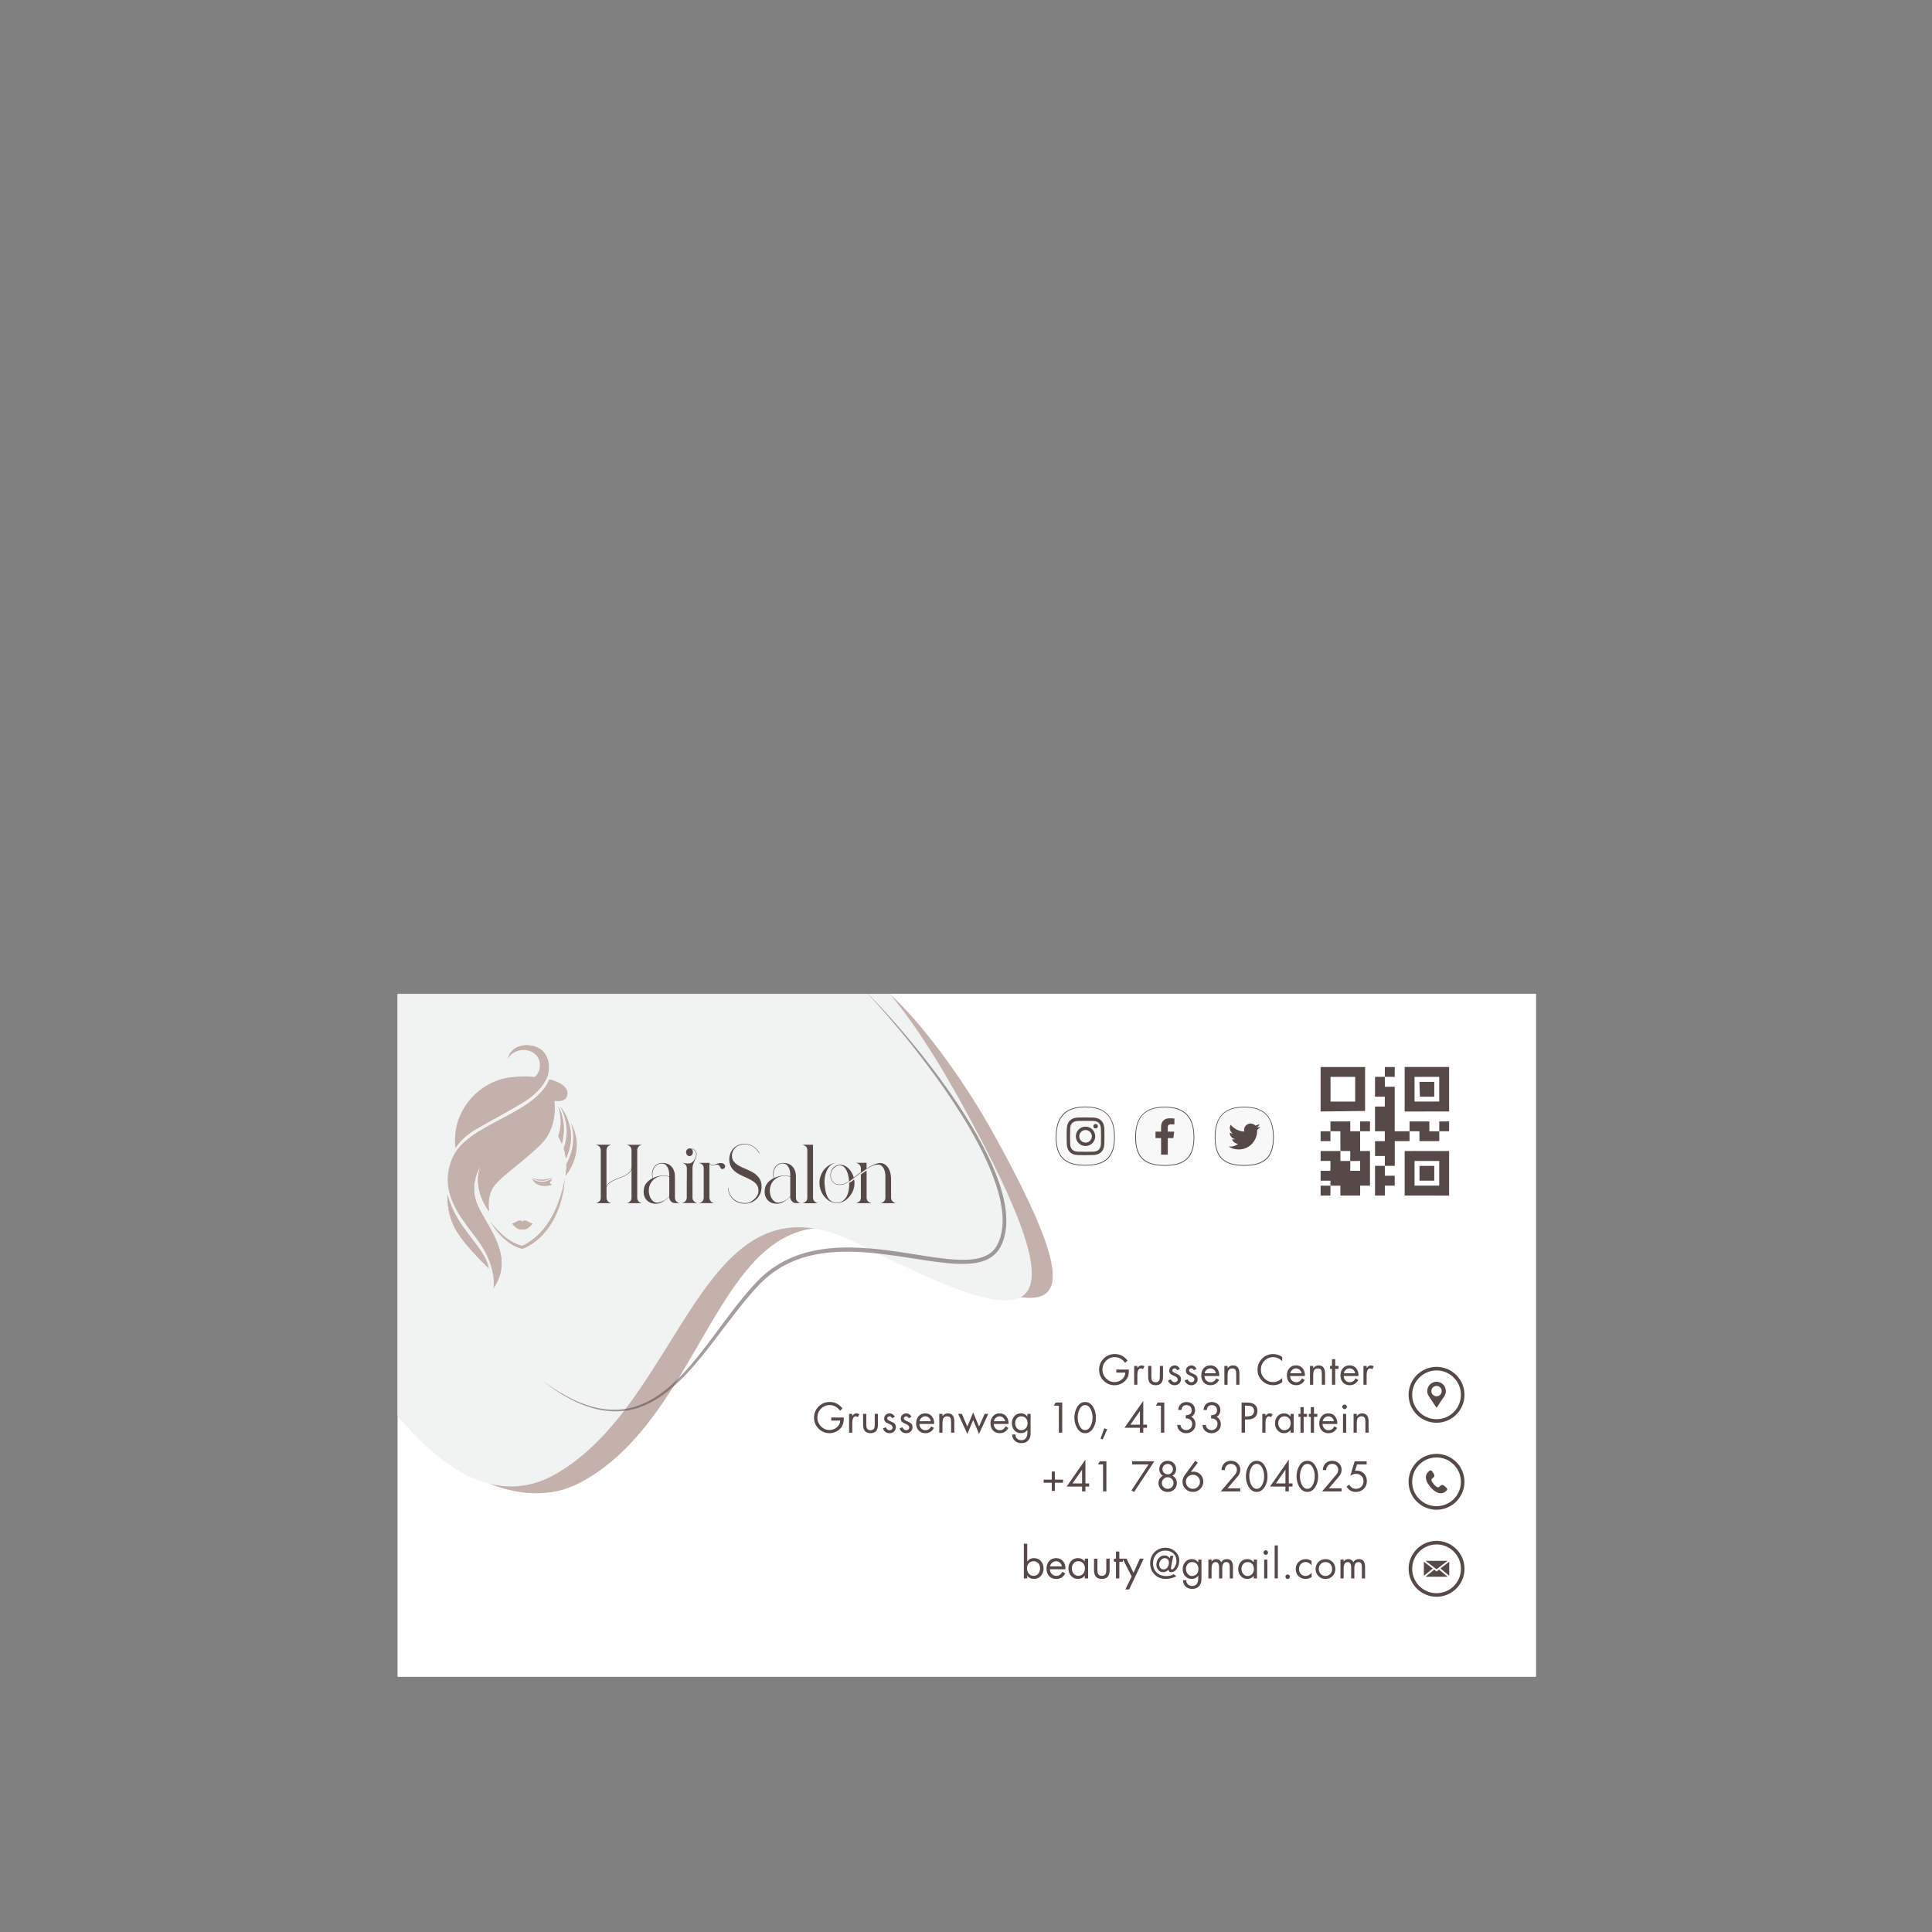 <svg xmlns="http://www.w3.org/2000/svg" xmlns:xlink="http://www.w3.org/1999/xlink" version="1.1" id="Layer_1" x="0px" y="0px" viewBox="0 0 926.59 926.59" style="enable-background:new 0 0 926.59 926.59;" xml:space="preserve">
<rect x="0" y="0" width="926.59" height="926.59" fill="#808080" stroke="none"/>
<style type="text/css">
	.st0{opacity:0.03;fill:#3C332F;}
	.st1{fill:#7C6D6A;}
	.st2{opacity:0.5;}
	.st3{fill:#232222;}
	.st4{fill:#C4B1AB;}
	.st5{fill:#FCFCFC;}
	.st6{opacity:0.15;}
	.st7{fill:#FFFFFF;}
	.st8{opacity:0.8;}
	.st9{fill:#F1F2F2;}
	.st10{opacity:0.53;fill:#564947;}
	.st11{fill:#564947;}
	.st12{fill:#F8F8F8;}
</style>






<g>
	<g>
		<rect x="190.68" y="476.61" class="st7" width="546.02" height="327.61"/>
		<g class="st8">
			<defs>
				
					<rect id="SVGID_00000016067941326190458460000004798908459138054331_" x="190.68" y="476.61" class="st8" width="546.02" height="327.61"/>
			</defs>
			<clipPath id="SVGID_00000096031328476052000800000003026002053835147659_">
				<use xlink:href="#SVGID_00000016067941326190458460000004798908459138054331_" style="overflow:visible;"/>
			</clipPath>
		</g>
		<path class="st4" d="M190.68,679.04c22.27,25.28,58.39,47.67,87.86,31.89c65.76-35.22,65.89-152.5,145.39-114.74    c79.49,37.76,106.83,45.86,53.09-51.54c-16.04-29.08-36.34-55.34-50.11-67.81H190.68V679.04z"/>
		<path class="st9" d="M190.68,679.04c21.03,25.28,47.76,43.83,75.58,28.05c62.09-35.22,69.6-148.66,144.66-110.91    c75.06,37.76,111.03,49.13,60.29-48.27c-15.14-29.08-29.18-52.79-44.29-71.09H190.68V679.04z"/>
		<path class="st10" d="M260.12,662.21c0,0,1.28,0.9,3.7,2.57c2.41,1.67,6.08,3.93,10.96,6.38c4.91,2.3,11.25,4.73,18.82,4.92    c3.75,0.09,7.8-0.33,11.79-1.71c4-1.34,7.97-3.44,11.73-6.17c7.55-5.48,14.27-13.24,20.83-21.76c6.6-8.52,13.02-17.97,20.75-26.96    c0.96-1.13,1.94-2.24,2.97-3.33c0.52-0.55,1-1.1,1.54-1.66l1.59-1.58c2.23-2.12,4.63-4.01,7.22-5.69    c5.17-3.37,11.03-5.72,17.12-7.1c6.09-1.4,12.39-1.88,18.66-1.82c6.28,0.06,12.55,0.66,18.76,1.47    c6.21,0.83,12.38,1.89,18.52,2.82c6.13,0.9,12.27,1.77,18.29,1.6c3-0.09,5.99-0.5,8.66-1.59c2.67-1.06,4.92-2.97,6.22-5.51    c0.29-0.58,0.69-1.36,0.91-1.99l0.38-0.99l0.31-1.04c0.4-1.39,0.69-2.82,0.83-4.27c0.32-2.89,0.22-5.83-0.17-8.7    c-0.75-5.76-2.48-11.3-4.48-16.56c-2.02-5.27-4.4-10.28-6.91-15.05c-5.03-9.54-10.54-18.14-15.9-25.89    c-5.37-7.74-10.57-14.64-15.31-20.64c-4.74-6.01-9.04-11.11-12.65-15.26c-7.21-8.29-11.65-12.74-11.65-12.74s1.11,1.11,3.2,3.19    c2.06,2.1,5.06,5.2,8.75,9.29c3.69,4.08,8.08,9.11,12.94,15.04c4.86,5.93,10.2,12.74,15.66,20.46    c5.46,7.71,11.09,16.29,16.27,25.84c2.58,4.78,5.04,9.81,7.15,15.14c2.11,5.32,3.86,10.98,4.67,16.95c0.4,2.98,0.53,6.06,0.2,9.14    c-0.15,1.54-0.44,3.08-0.87,4.59l-0.34,1.13l-0.43,1.13c-0.3,0.79-0.6,1.36-0.98,2.14c-1.47,2.9-4.15,5.19-7.14,6.38    c-2.99,1.22-6.17,1.65-9.3,1.76c-6.28,0.2-12.48-0.67-18.65-1.55c-6.17-0.91-12.32-1.94-18.49-2.75    c-6.17-0.83-12.35-1.44-18.52-1.53c-6.16-0.08-12.31,0.37-18.22,1.7c-5.91,1.32-11.56,3.56-16.54,6.79    c-2.49,1.6-4.84,3.44-6.95,5.43l-1.59,1.57c-0.49,0.5-1,1.07-1.5,1.6c-1.02,1.06-1.98,2.16-2.94,3.27    c-7.64,8.88-14.2,18.23-20.92,26.71c-6.7,8.48-13.57,16.27-21.34,21.77c-3.87,2.74-7.96,4.87-12.09,6.17    c-4.13,1.34-8.29,1.69-12.11,1.53c-7.72-0.33-14.07-2.92-18.97-5.32c-2.4-1.33-4.6-2.42-6.36-3.64c-1.78-1.16-3.33-2.11-4.49-3.01    C261.38,663.14,260.12,662.21,260.12,662.21z"/>
		<g>
			<g>
				<g>
					<rect x="625.99" y="504.36" class="st7" width="76.39" height="76.39"/>
				</g>
			</g>
			<g>
				<g>
					<g>
						<g>
							<g>
								<path class="st11" d="M695,573.39l-21.32-0.01v-21.34l21.32-0.01V573.39L695,573.39z M690.25,556.8h-11.83v11.83h11.83          V556.8L690.25,556.8z"/>
							</g>
						</g>
					</g>
					<g>
						<g>
							<g>
								<path class="st11" d="M695,533.05l-21.32,0.02v-21.34H695V533.05L695,533.05z M678.42,528.31h11.83v-11.83h-11.83V528.31          L678.42,528.31z"/>
							</g>
						</g>
					</g>
					<g>
						<g>
							<g>
								<polygon class="st11" points="695,542.56 690.28,542.57 690.28,542.58 690.27,537.83 695,537.83 695,542.56         "/>
							</g>
						</g>
					</g>
					<g>
						<g>
							<g>
								<g>
									<polygon class="st11" points="642.87,552.01 642.85,542.56 638.06,542.54 638.06,542.55 638.1,537.83 647.58,537.83            647.58,542.57 652.32,542.57 652.31,542.56 652.32,552.03 657.05,552.03 657.05,568.62 652.33,568.62 652.33,573.37            642.85,573.37 642.85,568.65 638.08,568.65 638.08,568.65 638.1,566.27 633.37,566.27 633.37,561.54 638.06,561.55            638.06,561.55 638.09,556.78 633.37,556.78 633.37,552.04 642.87,552.01 642.86,556.78 647.58,556.82 647.58,561.51            652.31,561.51 652.31,556.8 647.57,556.82 647.58,552.04 642.87,552.01          "/>
								</g>
							</g>
						</g>
					</g>
					<g>
						<g>
							<g>
								<g>
									<polygon class="st11" points="664.16,516.45 664.18,521.22 668.91,521.22 668.91,542.56 676.02,542.56 676.02,542.55            676.03,547.28 668.93,547.28 668.93,559.13 664.16,559.13 664.16,559.14 664.18,554.42 659.46,554.42 659.46,547.31            664.16,547.31 664.16,542.57 659.45,542.57 659.45,530.71 664.16,530.71 664.16,525.97 659.46,525.97 659.46,516.48            664.16,516.45 664.16,516.45          "/>
								</g>
							</g>
						</g>
					</g>
					<g>
						<g>
							<g>
								<g>
									<path class="st11" d="M633.36,533.07v-21.33h21.33v21.08L633.36,533.07L633.36,533.07z M649.94,528.32v-11.84h-11.82v11.84           H649.94L649.94,528.32z"/>
								</g>
							</g>
						</g>
					</g>
					<g>
						<g>
							<g>
								<polygon class="st11" points="690.28,542.57 690.26,547.28 680.78,547.28 680.78,542.55 676.02,542.55 676.02,542.56           676.03,537.83 685.52,537.83 685.52,542.56 690.28,542.58 690.28,542.57         "/>
							</g>
						</g>
					</g>
					<g>
						<g>
							<g>
								<polygon class="st11" points="664.16,559.13 664.18,563.89 668.9,563.89 668.9,568.63 664.18,568.63 664.18,573.37           659.46,573.37 659.46,559.15 664.17,559.14 664.16,559.13         "/>
							</g>
						</g>
					</g>
					<g>
						<g>
							<g>
								<polygon class="st11" points="664.16,516.45 664.18,511.75 668.91,511.75 668.91,516.46 664.16,516.45 664.16,516.45                   "/>
							</g>
						</g>
					</g>
					<g>
						<g>
							<g>
								<polygon class="st11" points="652.32,542.57 652.32,537.83 657.05,537.83 657.05,542.56 652.31,542.56 652.32,542.57                   "/>
							</g>
						</g>
					</g>
					<g>
						<g>
							<g>
								<polygon class="st11" points="638.06,542.54 638.09,547.28 633.36,547.28 633.36,542.56 638.06,542.55 638.06,542.54                   "/>
							</g>
						</g>
					</g>
					<g>
						<g>
							<g>
								<polygon class="st11" points="638.08,568.65 638.09,573.37 633.37,573.37 633.37,568.65 638.08,568.65 638.08,568.65                   "/>
							</g>
						</g>
					</g>
					<g>
						<g>
							<g>
								<polygon class="st11" points="680.79,559.16 687.88,559.16 687.88,566.25 680.79,566.25 680.79,559.16         "/>
							</g>
						</g>
					</g>
					<g>
						<g>
							<g>
								<polygon class="st11" points="680.77,518.86 687.88,518.86 687.88,525.97 680.99,525.97 680.77,518.86         "/>
							</g>
						</g>
					</g>
				</g>
			</g>
		</g>
		<g>
			<g>
				<g>
					<path class="st12" d="M610.73,545.41c0,9.61-4.38,13.54-13.99,13.54c-9.61,0-13.99-3.93-13.99-13.54       c0-9.61,4.38-14.45,13.99-14.45C606.35,530.96,610.73,535.79,610.73,545.41"/>
					<path class="st11" d="M596.74,559.12c-9.93,0-14.16-4.1-14.16-13.71c0-9.84,4.63-14.62,14.16-14.62       c9.53,0,14.17,4.78,14.17,14.62C610.9,555.02,606.66,559.12,596.74,559.12z M596.74,531.13c-9.43,0-13.82,4.53-13.82,14.27       c0,9.37,4.13,13.37,13.82,13.37c9.69,0,13.82-4,13.82-13.37C610.55,535.66,606.16,531.13,596.74,531.13z"/>
				</g>
				<g>
					<path class="st11" d="M594.01,551.28c5.77,0,8.93-4.78,8.93-8.94c0-0.14,0-0.27-0.01-0.4c0.61-0.45,1.15-0.99,1.57-1.62       c-0.56,0.25-1.17,0.42-1.81,0.49c0.65-0.39,1.15-1,1.38-1.74c-0.61,0.36-1.28,0.63-1.99,0.77c-0.57-0.61-1.39-0.99-2.3-0.99       c-1.72,0-3.14,1.4-3.14,3.14c0,0.25,0.03,0.49,0.08,0.71c-2.61-0.13-4.93-1.38-6.47-3.28c-0.27,0.46-0.42,1-0.42,1.58       c0,1.09,0.56,2.05,1.4,2.61c-0.52-0.01-1-0.15-1.42-0.39c0,0.01,0,0.03,0,0.04c0,1.52,1.08,2.79,2.52,3.08       c-0.27,0.08-0.55,0.11-0.83,0.11c-0.21,0-0.4-0.02-0.59-0.06c0.4,1.25,1.56,2.15,2.94,2.18c-1.08,0.84-2.43,1.35-3.9,1.35       c-0.25,0-0.5-0.01-0.75-0.04C590.58,550.76,592.23,551.28,594.01,551.28"/>
				</g>
			</g>
			<g>
				<g>
					<path class="st12" d="M534.5,545.33c0,9.61-4.38,13.54-13.99,13.54c-9.61,0-14-3.93-14-13.54c0-9.62,4.39-14.45,14-14.45       C530.12,530.87,534.5,535.71,534.5,545.33"/>
					<path class="st11" d="M520.51,559.04c-9.93,0-14.17-4.1-14.17-13.71c0-9.84,4.64-14.62,14.17-14.62       c9.54,0,14.17,4.78,14.17,14.62C534.68,554.94,530.44,559.04,520.51,559.04z M520.51,531.05c-9.3,0-13.83,4.67-13.83,14.28       c0,9.37,4.14,13.37,13.83,13.37c9.69,0,13.82-4,13.82-13.37C534.33,535.58,529.94,531.05,520.51,531.05z"/>
				</g>
				<g>
					<g>
						<g>
							<path class="st11" d="M520.63,537.56c2.41,0,2.7,0.01,3.66,0.05c0.88,0.03,1.36,0.19,1.68,0.31         c0.42,0.16,0.73,0.36,1.04,0.68c0.31,0.31,0.51,0.62,0.67,1.04c0.13,0.32,0.27,0.8,0.32,1.68c0.04,0.95,0.05,1.24,0.05,3.65         c0,2.42-0.01,2.7-0.05,3.66c-0.05,0.89-0.19,1.37-0.32,1.69c-0.16,0.42-0.36,0.72-0.67,1.03c-0.32,0.32-0.63,0.52-1.04,0.68         c-0.32,0.13-0.8,0.27-1.68,0.31c-0.96,0.04-1.24,0.05-3.66,0.05c-2.42,0-2.71-0.01-3.66-0.05c-0.89-0.04-1.37-0.19-1.69-0.31         c-0.42-0.16-0.72-0.36-1.04-0.68c-0.32-0.31-0.52-0.61-0.68-1.03c-0.13-0.32-0.27-0.8-0.31-1.69         c-0.04-0.95-0.05-1.23-0.05-3.66c0-2.42,0.01-2.7,0.05-3.65c0.05-0.88,0.19-1.36,0.31-1.68c0.16-0.42,0.36-0.72,0.68-1.04         c0.31-0.31,0.62-0.51,1.04-0.68c0.32-0.12,0.8-0.28,1.69-0.31C517.92,537.57,518.2,537.56,520.63,537.56 M520.63,535.93         c-2.46,0-2.77,0.01-3.73,0.05c-0.97,0.04-1.63,0.2-2.2,0.42c-0.6,0.23-1.1,0.55-1.6,1.05c-0.51,0.5-0.81,1.01-1.04,1.61         c-0.22,0.57-0.38,1.23-0.42,2.19c-0.05,0.96-0.06,1.28-0.06,3.73c0,2.46,0.01,2.77,0.06,3.73c0.04,0.97,0.2,1.62,0.42,2.2         c0.23,0.6,0.54,1.1,1.04,1.6c0.5,0.51,1,0.81,1.6,1.04c0.57,0.22,1.23,0.38,2.2,0.42c0.96,0.05,1.27,0.05,3.73,0.05         c2.45,0,2.76-0.01,3.73-0.05c0.96-0.04,1.62-0.2,2.2-0.42c0.6-0.23,1.1-0.54,1.6-1.04c0.51-0.5,0.81-1,1.05-1.6         c0.22-0.58,0.37-1.23,0.42-2.2c0.04-0.96,0.06-1.27,0.06-3.73c0-2.45-0.01-2.76-0.06-3.73c-0.05-0.96-0.2-1.62-0.42-2.19         c-0.24-0.6-0.54-1.11-1.05-1.61c-0.5-0.5-1-0.82-1.6-1.05c-0.57-0.22-1.23-0.37-2.2-0.42         C523.39,535.94,523.08,535.93,520.63,535.93"/>
						</g>
					</g>
					<g>
						<g>
							<path class="st11" d="M520.63,540.34c-2.57,0-4.65,2.08-4.65,4.64c0,2.57,2.08,4.65,4.65,4.65c2.56,0,4.64-2.08,4.64-4.65         C525.27,542.41,523.19,540.34,520.63,540.34 M520.63,548c-1.67,0-3.02-1.36-3.02-3.02c0-1.67,1.36-3.01,3.02-3.01         c1.66,0,3.02,1.35,3.02,3.01C523.64,546.65,522.29,548,520.63,548"/>
						</g>
					</g>
					<g>
						<g>
							<path class="st11" d="M526.54,540.15c0,0.6-0.49,1.08-1.09,1.08c-0.61,0-1.09-0.48-1.09-1.08c0-0.6,0.48-1.09,1.09-1.09         C526.05,539.06,526.54,539.55,526.54,540.15"/>
						</g>
					</g>
				</g>
			</g>
			<g>
				<g>
					<path class="st12" d="M572.62,545.41c0,9.61-4.39,13.54-14,13.54c-9.61,0-13.99-3.93-13.99-13.54       c0-9.61,4.38-14.45,13.99-14.45C568.23,530.96,572.62,535.79,572.62,545.41"/>
					<path class="st11" d="M558.62,559.12c-9.93,0-14.17-4.1-14.17-13.71c0-9.84,4.63-14.62,14.17-14.62       c9.53,0,14.17,4.78,14.17,14.62C572.79,555.02,568.56,559.12,558.62,559.12z M558.62,531.13c-9.43,0-13.82,4.53-13.82,14.27       c0,9.37,4.13,13.37,13.82,13.37c9.69,0,13.83-4,13.83-13.37C572.45,535.8,567.92,531.13,558.62,531.13z"/>
				</g>
				<g>
					<path class="st11" d="M560.08,553.79v-7.96h2.67l0.4-3.1h-3.08v-1.98c0-0.9,0.25-1.51,1.54-1.51h1.64v-2.78       c-0.29-0.04-1.26-0.12-2.4-0.12c-2.37,0-3.99,1.45-3.99,4.1v2.29h-2.68v3.1h2.68v7.96H560.08z"/>
				</g>
			</g>
		</g>
		<g>
			<g>
				<g>
					<g>
						<g>
							<path class="st11" d="M504.43,705.74h1.5v3.89h3.89v1.49h-3.89v3.89h-1.5v-3.89h-3.89v-1.49h3.89V705.74z"/>
							<path class="st11" d="M520.57,711.45h1.78v1.5h-1.78v2.34h-1.61v-2.34h-7.4l9.01-12.92V711.45z M518.96,711.45v-6.54v0         l-4.58,6.53H518.96z"/>
							<path class="st11" d="M529.02,702.33h-2.4l0.85-1.5h3.16v14.45h-1.61V702.33z"/>
							<path class="st11" d="M550.85,702.33h-7.9v-1.5h10.67l-9.7,14.71l-1.27-0.75L550.85,702.33z"/>
							<path class="st11" d="M560.03,700.59c1.16,0,2.12,0.38,2.89,1.15c0.77,0.77,1.15,1.73,1.15,2.88c0,0.65-0.16,1.26-0.47,1.84         c-0.31,0.58-0.75,1.02-1.29,1.32c0.66,0.31,1.19,0.77,1.56,1.4c0.38,0.63,0.56,1.32,0.56,2.07c0,1.25-0.42,2.28-1.25,3.08         c-0.84,0.81-1.89,1.21-3.15,1.21c-1.26,0-2.32-0.4-3.15-1.21c-0.84-0.8-1.26-1.83-1.26-3.08c0-0.75,0.19-1.44,0.57-2.07         c0.38-0.63,0.9-1.09,1.56-1.4c-0.55-0.31-0.98-0.75-1.29-1.32c-0.31-0.57-0.47-1.19-0.47-1.84c0-1.15,0.38-2.11,1.15-2.88         C557.9,700.97,558.86,700.59,560.03,700.59z M560.03,708.48c-0.78,0-1.44,0.27-1.98,0.81c-0.55,0.54-0.82,1.19-0.82,1.97         c0,0.78,0.27,1.44,0.82,1.98c0.54,0.53,1.2,0.8,1.98,0.8s1.44-0.27,1.98-0.8c0.54-0.54,0.81-1.19,0.81-1.98         c0-0.78-0.27-1.43-0.81-1.97C561.47,708.75,560.8,708.48,560.03,708.48z M560.03,702.08c-0.69,0-1.28,0.24-1.77,0.73         c-0.49,0.49-0.74,1.08-0.74,1.76c0,0.7,0.24,1.3,0.73,1.79c0.48,0.49,1.08,0.74,1.78,0.74c0.7,0,1.29-0.24,1.78-0.74         c0.48-0.49,0.73-1.09,0.73-1.79c0-0.69-0.25-1.28-0.74-1.76C561.31,702.32,560.71,702.08,560.03,702.08z"/>
							<path class="st11" d="M573.25,700.59l1.21,0.9l-3.33,4.48l0.04,0.04c0.4-0.14,0.82-0.21,1.26-0.21         c1.31,0,2.42,0.46,3.32,1.39c0.9,0.93,1.35,2.06,1.35,3.38c0,1.39-0.48,2.57-1.45,3.52c-0.96,0.96-2.14,1.44-3.54,1.44         c-1.38,0-2.55-0.48-3.53-1.44c-0.97-0.95-1.46-2.12-1.46-3.5c0-1.11,0.44-2.27,1.32-3.47L573.25,700.59z M572.12,714.04         c0.95,0,1.74-0.33,2.4-0.98c0.65-0.66,0.98-1.47,0.98-2.42c0-0.94-0.33-1.74-0.98-2.38c-0.65-0.64-1.45-0.96-2.4-0.96         c-0.96,0-1.76,0.32-2.4,0.96c-0.65,0.64-0.97,1.43-0.97,2.38c0,0.96,0.33,1.77,0.98,2.42         C570.37,713.71,571.17,714.04,572.12,714.04z"/>
							<path class="st11" d="M588.73,713.79h6.09v1.5h-9.35l6.77-7.99c0.65-0.77,0.98-1.57,0.98-2.42c0-0.81-0.28-1.47-0.83-2         c-0.56-0.53-1.24-0.8-2.04-0.8c-0.86,0-1.55,0.28-2.08,0.83c-0.53,0.56-0.81,1.27-0.83,2.14h-1.61         c0.03-1.29,0.46-2.36,1.29-3.2c0.84-0.84,1.89-1.26,3.17-1.26c1.27,0,2.34,0.4,3.22,1.2c0.88,0.8,1.32,1.82,1.32,3.08         c0,1.18-0.37,2.19-1.09,3.05L588.73,713.79z"/>
							<path class="st11" d="M602.72,700.59c1.67,0,3,0.87,3.97,2.62c0.8,1.45,1.2,3.06,1.2,4.87c0,1.93-0.44,3.61-1.34,5.06         c-1,1.59-2.27,2.39-3.83,2.39c-1.65,0-2.96-0.87-3.95-2.61c-0.82-1.44-1.23-3.06-1.23-4.85c0-1.8,0.4-3.42,1.21-4.87         C599.72,701.46,601.04,700.59,602.72,700.59z M602.72,702.08c-1.21,0-2.15,0.76-2.82,2.26c-0.52,1.19-0.77,2.46-0.75,3.81         c0.03,1.34,0.29,2.58,0.81,3.7c0.66,1.46,1.58,2.19,2.76,2.19c1.17,0,2.09-0.73,2.76-2.19c0.51-1.12,0.78-2.36,0.81-3.7         c0.03-1.35-0.22-2.62-0.75-3.81C604.87,702.83,603.93,702.08,602.72,702.08z"/>
							<path class="st11" d="M618.11,711.45h1.78v1.5h-1.78v2.34h-1.61v-2.34h-7.39l9-12.92V711.45z M616.5,711.45v-6.54v0         l-4.57,6.53H616.5z"/>
							<path class="st11" d="M627.02,700.59c1.67,0,3,0.87,3.96,2.62c0.81,1.45,1.2,3.06,1.2,4.87c0,1.93-0.44,3.61-1.34,5.06         c-1,1.59-2.27,2.39-3.83,2.39c-1.65,0-2.97-0.87-3.95-2.61c-0.82-1.44-1.23-3.06-1.23-4.85c0-1.8,0.4-3.42,1.21-4.87         C624.02,701.46,625.34,700.59,627.02,700.59z M627.02,702.08c-1.22,0-2.16,0.76-2.82,2.26c-0.52,1.19-0.77,2.46-0.75,3.81         c0.03,1.34,0.29,2.58,0.8,3.7c0.66,1.46,1.58,2.19,2.76,2.19c1.17,0,2.09-0.73,2.76-2.19c0.51-1.12,0.78-2.36,0.8-3.7         c0.03-1.35-0.22-2.62-0.75-3.81C629.17,702.83,628.23,702.08,627.02,702.08z"/>
							<path class="st11" d="M637.33,713.79h6.1v1.5h-9.35l6.77-7.99c0.65-0.77,0.97-1.57,0.97-2.42c0-0.81-0.28-1.47-0.83-2         c-0.55-0.53-1.24-0.8-2.04-0.8c-0.86,0-1.55,0.28-2.08,0.83c-0.53,0.56-0.81,1.27-0.83,2.14h-1.61         c0.03-1.29,0.46-2.36,1.29-3.2c0.83-0.84,1.89-1.26,3.17-1.26c1.26,0,2.34,0.4,3.22,1.2c0.88,0.8,1.32,1.82,1.32,3.08         c0,1.18-0.37,2.19-1.09,3.05L637.33,713.79z"/>
							<path class="st11" d="M655.45,702.33h-4.62l-0.93,3.09l0.86-0.08c1.43,0,2.59,0.48,3.47,1.44c0.89,0.96,1.33,2.16,1.33,3.6         c0,1.5-0.51,2.73-1.52,3.7c-1.02,0.97-2.28,1.46-3.79,1.46c-1.94,0-3.42-0.86-4.43-2.58l1.28-0.92         c0.76,1.34,1.82,2.01,3.2,2.01c1.07,0,1.95-0.35,2.62-1.04c0.68-0.7,1.02-1.58,1.02-2.65c0-1.02-0.34-1.86-1.02-2.52         c-0.69-0.66-1.55-0.99-2.58-0.99c-0.88,0-1.8,0.3-2.74,0.92l2.09-6.92h5.75V702.33z"/>
						</g>
					</g>
					<g>
						<path class="st11" d="M688.96,698.99c6.45,0,11.69,5.23,11.69,11.69c0,6.45-5.24,11.69-11.69,11.69        c-6.46,0-11.69-5.24-11.69-11.69C677.27,704.22,682.5,698.99,688.96,698.99 M688.96,697.27c-7.39,0-13.41,6.02-13.41,13.41        c0,7.39,6.02,13.4,13.41,13.4c7.39,0,13.4-6.02,13.4-13.4C702.36,703.29,696.35,697.27,688.96,697.27L688.96,697.27z"/>
						<path class="st11" d="M687.68,708.42c0.61-0.71-0.05-1.64-0.47-2.28c-0.23-0.36-0.57-0.89-1.05-0.95        c-0.45-0.04-0.86,0.46-1.16,0.73c-0.72,0.66-1.13,1.51-1.16,2.48c0,0.11,0,0.3-0.02,0.13c0.07,0.59,0.14,1.14,0.35,1.69        c0.19,0.52,0.45,1.01,0.75,1.47c0.65,0.98,1.39,1.92,2.28,2.7c0.86,0.77,1.84,1.46,2.99,1.71c1.08,0.22,2.14-0.01,2.99-0.71        c0.31-0.25,0.88-0.62,0.9-1.06c0.03-0.44-0.32-0.79-0.62-1.06c-0.64-0.57-1.59-1.53-2.47-0.84c-0.34,0.29-0.7,0.8-1.15,0.87        c-0.46,0.07-0.9-0.25-1.22-0.51c-0.73-0.6-1.45-1.41-1.88-2.26c-0.18-0.37-0.34-0.86-0.08-1.24        C686.93,708.94,687.39,708.76,687.68,708.42z"/>
					</g>
				</g>
				<g>
					<g>
						<g>
							<path class="st11" d="M535.39,656.85h6.01c0.03,1.1-0.05,2-0.23,2.7c-0.23,0.87-0.65,1.67-1.27,2.4         c-0.65,0.77-1.45,1.36-2.39,1.78c-0.94,0.42-1.93,0.63-2.95,0.63c-2.06,0-3.81-0.73-5.26-2.18c-1.45-1.45-2.17-3.2-2.17-5.26         c0-2.11,0.73-3.88,2.18-5.34c1.46-1.45,3.24-2.18,5.35-2.18c2.48,0,4.52,1.04,6.11,3.12l-1.17,1.09         c-1.29-1.81-2.95-2.72-4.96-2.72c-1.66,0-3.06,0.59-4.2,1.76c-1.14,1.17-1.71,2.6-1.71,4.27c0,1.58,0.57,2.97,1.71,4.15         c1.15,1.18,2.5,1.77,4.08,1.77c1.34,0,2.51-0.41,3.52-1.25c1.09-0.87,1.63-1.96,1.63-3.28h-4.29V656.85z"/>
							<path class="st11" d="M545.47,655.1v0.98c0.62-0.82,1.29-1.23,2.02-1.23c0.43,0,0.89,0.14,1.4,0.42l-0.73,1.4         c-0.39-0.27-0.7-0.4-0.92-0.4c-1.17,0-1.76,1.11-1.76,3.34v4.5h-1.53v-9.01H545.47z"/>
							<path class="st11" d="M552.19,655.1v5.02c0,0.91,0.11,1.57,0.33,1.98c0.31,0.56,0.87,0.84,1.71,0.84         c0.83,0,1.4-0.28,1.7-0.84c0.22-0.41,0.33-1.07,0.33-1.98v-5.02h1.53v5.19c0,2.71-1.19,4.06-3.56,4.06         c-2.38,0-3.57-1.35-3.57-4.06v-5.19H552.19z"/>
							<path class="st11" d="M565.85,656.52l-1.28,0.67c-0.27-0.61-0.68-0.92-1.23-0.92c-0.28,0-0.54,0.09-0.77,0.29         c-0.23,0.19-0.34,0.43-0.34,0.71c0,0.43,0.36,0.82,1.09,1.15c1.16,0.52,1.82,0.84,1.99,0.96c0.73,0.5,1.1,1.18,1.1,2.05         c0,0.86-0.3,1.56-0.88,2.11c-0.59,0.55-1.31,0.82-2.16,0.82c-0.76,0-1.41-0.2-1.98-0.6c-0.56-0.4-0.96-0.96-1.21-1.68         l1.36-0.58c0.43,0.96,1.04,1.44,1.84,1.44c0.42,0,0.77-0.13,1.04-0.38c0.27-0.26,0.41-0.59,0.41-1         c0-0.55-0.39-1.02-1.16-1.42c-0.41-0.19-1.02-0.47-1.84-0.85c-0.7-0.46-1.06-1.09-1.06-1.89c0-0.75,0.26-1.36,0.78-1.84         c0.52-0.47,1.15-0.71,1.91-0.71c0.51,0,0.99,0.16,1.43,0.47C565.33,655.64,565.65,656.04,565.85,656.52z"/>
							<path class="st11" d="M573.85,656.52l-1.28,0.67c-0.27-0.61-0.68-0.92-1.23-0.92c-0.28,0-0.54,0.09-0.77,0.29         c-0.23,0.19-0.34,0.43-0.34,0.71c0,0.43,0.36,0.82,1.09,1.15c1.16,0.52,1.82,0.84,1.99,0.96c0.73,0.5,1.09,1.18,1.09,2.05         c0,0.86-0.29,1.56-0.88,2.11c-0.59,0.55-1.31,0.82-2.17,0.82c-0.75,0-1.41-0.2-1.97-0.6c-0.56-0.4-0.96-0.96-1.21-1.68         l1.36-0.58c0.43,0.96,1.05,1.44,1.84,1.44c0.42,0,0.77-0.13,1.04-0.38c0.28-0.26,0.41-0.59,0.41-1         c0-0.55-0.39-1.02-1.17-1.42c-0.41-0.19-1.02-0.47-1.84-0.85c-0.71-0.46-1.05-1.09-1.05-1.89c0-0.75,0.26-1.36,0.78-1.84         c0.51-0.47,1.15-0.71,1.9-0.71c0.51,0,0.99,0.16,1.43,0.47C573.32,655.64,573.64,656.04,573.85,656.52z"/>
							<path class="st11" d="M584.75,659.93h-7.07c0.01,0.87,0.29,1.59,0.85,2.15c0.55,0.57,1.25,0.85,2.11,0.85         c1.14,0,2.05-0.62,2.74-1.86l1.3,0.74c-0.91,1.69-2.29,2.53-4.16,2.53c-1.33,0-2.39-0.44-3.2-1.32         c-0.8-0.88-1.21-1.99-1.21-3.32c0-1.39,0.38-2.54,1.13-3.43c0.79-0.96,1.87-1.44,3.24-1.44c1.39,0,2.49,0.51,3.27,1.53         C584.49,657.34,584.83,658.52,584.75,659.93z M577.75,658.63h5.38c-0.1-0.67-0.4-1.23-0.9-1.68         c-0.5-0.46-1.08-0.68-1.74-0.68c-0.68,0-1.28,0.22-1.81,0.68C578.15,657.41,577.84,657.97,577.75,658.63z"/>
							<path class="st11" d="M588.74,655.1v1.09c0.66-0.89,1.52-1.34,2.59-1.34c2.06,0,3.09,1.3,3.09,3.91v5.35h-1.53v-5.08         c0-0.91-0.1-1.55-0.29-1.93c-0.27-0.55-0.81-0.82-1.61-0.82c-0.95,0-1.59,0.39-1.92,1.17c-0.22,0.51-0.33,1.31-0.33,2.4v4.27         h-1.53v-9.01H588.74z"/>
							<path class="st11" d="M614.95,650.83v1.99c-1.24-1.28-2.71-1.92-4.41-1.92c-1.62,0-3,0.59-4.13,1.76         c-1.13,1.17-1.7,2.58-1.7,4.22c0,1.64,0.57,3.04,1.71,4.21c1.14,1.18,2.53,1.76,4.16,1.76c1.64,0,3.09-0.64,4.37-1.92v1.99         c-1.3,0.95-2.74,1.42-4.31,1.42c-2.07,0-3.84-0.72-5.32-2.15c-1.47-1.44-2.21-3.19-2.21-5.26c0-2.1,0.73-3.88,2.19-5.34         c1.46-1.46,3.24-2.19,5.34-2.19C612.25,649.41,613.68,649.89,614.95,650.83z"/>
							<path class="st11" d="M625.83,659.93h-7.07c0.01,0.87,0.3,1.59,0.85,2.15c0.55,0.57,1.25,0.85,2.11,0.85         c1.13,0,2.05-0.62,2.74-1.86l1.3,0.74c-0.91,1.69-2.29,2.53-4.16,2.53c-1.33,0-2.39-0.44-3.2-1.32         c-0.8-0.88-1.21-1.99-1.21-3.32c0-1.39,0.38-2.54,1.13-3.43c0.79-0.96,1.87-1.44,3.24-1.44c1.39,0,2.48,0.51,3.28,1.53         C625.58,657.34,625.91,658.52,625.83,659.93z M618.84,658.63h5.38c-0.1-0.67-0.4-1.23-0.9-1.68         c-0.5-0.46-1.08-0.68-1.74-0.68c-0.68,0-1.28,0.22-1.81,0.68C619.24,657.41,618.93,657.97,618.84,658.63z"/>
							<path class="st11" d="M629.82,655.1v1.09c0.65-0.89,1.52-1.34,2.58-1.34c2.06,0,3.09,1.3,3.09,3.91v5.35h-1.54v-5.08         c0-0.91-0.1-1.55-0.29-1.93c-0.27-0.55-0.81-0.82-1.61-0.82c-0.94,0-1.58,0.39-1.92,1.17c-0.22,0.51-0.32,1.31-0.32,2.4v4.27         h-1.54v-9.01H629.82z"/>
							<path class="st11" d="M640.36,656.52v7.59h-1.54v-7.59h-0.94v-1.42h0.94v-3.24h1.54v3.24h1.61v1.42H640.36z"/>
							<path class="st11" d="M651.53,659.93h-7.07c0.02,0.87,0.3,1.59,0.84,2.15c0.55,0.57,1.25,0.85,2.11,0.85         c1.14,0,2.05-0.62,2.74-1.86l1.3,0.74c-0.91,1.69-2.29,2.53-4.16,2.53c-1.33,0-2.39-0.44-3.2-1.32         c-0.8-0.88-1.21-1.99-1.21-3.32c0-1.39,0.38-2.54,1.13-3.43c0.79-0.96,1.87-1.44,3.24-1.44c1.39,0,2.48,0.51,3.27,1.53         C651.28,657.34,651.61,658.52,651.53,659.93z M644.54,658.63h5.38c-0.1-0.67-0.4-1.23-0.9-1.68         c-0.5-0.46-1.08-0.68-1.74-0.68c-0.68,0-1.28,0.22-1.81,0.68C644.94,657.41,644.63,657.97,644.54,658.63z"/>
							<path class="st11" d="M655.44,655.1v0.98c0.62-0.82,1.29-1.23,2.02-1.23c0.43,0,0.89,0.14,1.4,0.42l-0.73,1.4         c-0.39-0.27-0.7-0.4-0.92-0.4c-1.18,0-1.77,1.11-1.77,3.34v4.5h-1.53v-9.01H655.44z"/>
							<path class="st11" d="M398.66,679.84h6.02c0.03,1.1-0.05,2-0.23,2.7c-0.23,0.87-0.65,1.67-1.26,2.39         c-0.65,0.77-1.45,1.36-2.4,1.78c-0.95,0.42-1.93,0.63-2.95,0.63c-2.06,0-3.81-0.73-5.26-2.18c-1.45-1.45-2.17-3.2-2.17-5.26         c0-2.11,0.73-3.89,2.18-5.34c1.46-1.45,3.24-2.17,5.35-2.17c2.48,0,4.52,1.04,6.11,3.12l-1.17,1.09         c-1.29-1.81-2.94-2.72-4.96-2.72c-1.66,0-3.06,0.59-4.2,1.76c-1.14,1.18-1.71,2.6-1.71,4.27c0,1.58,0.57,2.97,1.71,4.15         c1.15,1.18,2.5,1.77,4.07,1.77c1.34,0,2.52-0.41,3.53-1.25c1.08-0.87,1.63-1.96,1.63-3.28h-4.29V679.84z"/>
							<path class="st11" d="M408.74,678.1v0.98c0.62-0.82,1.29-1.23,2.02-1.23c0.43,0,0.89,0.14,1.4,0.42l-0.73,1.4         c-0.4-0.27-0.7-0.4-0.92-0.4c-1.17,0-1.76,1.11-1.76,3.34v4.51h-1.53v-9.01H408.74z"/>
							<path class="st11" d="M415.47,678.1v5.02c0,0.91,0.1,1.57,0.33,1.97c0.31,0.56,0.88,0.85,1.7,0.85c0.83,0,1.4-0.28,1.71-0.85         c0.22-0.41,0.32-1.07,0.32-1.97v-5.02h1.53v5.19c0,2.71-1.19,4.06-3.57,4.06c-2.37,0-3.56-1.36-3.56-4.06v-5.19H415.47z"/>
							<path class="st11" d="M429.13,679.52l-1.28,0.67c-0.27-0.61-0.68-0.92-1.23-0.92c-0.28,0-0.54,0.1-0.77,0.29         c-0.23,0.19-0.34,0.43-0.34,0.71c0,0.43,0.36,0.82,1.09,1.15c1.16,0.52,1.82,0.84,1.99,0.96c0.73,0.5,1.09,1.18,1.09,2.05         c0,0.86-0.29,1.56-0.88,2.11c-0.59,0.55-1.31,0.82-2.17,0.82c-0.75,0-1.41-0.2-1.97-0.6c-0.56-0.4-0.96-0.96-1.2-1.68         l1.36-0.57c0.43,0.96,1.05,1.44,1.84,1.44c0.42,0,0.77-0.13,1.04-0.39c0.27-0.25,0.41-0.59,0.41-1         c0-0.55-0.39-1.02-1.17-1.42c-0.4-0.19-1.02-0.47-1.84-0.84c-0.7-0.46-1.05-1.09-1.05-1.9c0-0.75,0.26-1.37,0.78-1.84         c0.52-0.47,1.15-0.71,1.9-0.71c0.51,0,0.99,0.16,1.43,0.47C428.6,678.63,428.93,679.03,429.13,679.52z"/>
							<path class="st11" d="M437.12,679.52l-1.29,0.67c-0.27-0.61-0.68-0.92-1.22-0.92c-0.28,0-0.54,0.1-0.77,0.29         c-0.23,0.19-0.35,0.43-0.35,0.71c0,0.43,0.36,0.82,1.09,1.15c1.16,0.52,1.83,0.84,1.99,0.96c0.73,0.5,1.09,1.18,1.09,2.05         c0,0.86-0.29,1.56-0.88,2.11c-0.59,0.55-1.31,0.82-2.17,0.82c-0.75,0-1.41-0.2-1.97-0.6c-0.56-0.4-0.97-0.96-1.21-1.68         l1.36-0.57c0.43,0.96,1.05,1.44,1.84,1.44c0.42,0,0.77-0.13,1.04-0.39c0.27-0.25,0.41-0.59,0.41-1         c0-0.55-0.39-1.02-1.17-1.42c-0.41-0.19-1.02-0.47-1.84-0.84c-0.7-0.46-1.06-1.09-1.06-1.9c0-0.75,0.26-1.37,0.78-1.84         c0.52-0.47,1.15-0.71,1.91-0.71c0.51,0,0.99,0.16,1.43,0.47C436.6,678.63,436.92,679.03,437.12,679.52z"/>
							<path class="st11" d="M448.02,682.93h-7.07c0.01,0.87,0.29,1.59,0.84,2.16c0.55,0.57,1.25,0.85,2.11,0.85         c1.13,0,2.05-0.62,2.74-1.86l1.3,0.75c-0.91,1.69-2.29,2.53-4.16,2.53c-1.33,0-2.39-0.44-3.2-1.32         c-0.81-0.88-1.21-1.99-1.21-3.32c0-1.39,0.38-2.53,1.13-3.43c0.79-0.96,1.87-1.44,3.24-1.44c1.39,0,2.48,0.51,3.27,1.54         C447.77,680.33,448.1,681.51,448.02,682.93z M441.03,681.62h5.39c-0.1-0.66-0.4-1.22-0.9-1.67c-0.5-0.45-1.08-0.68-1.75-0.68         c-0.68,0-1.28,0.23-1.81,0.68C441.43,680.4,441.12,680.96,441.03,681.62z"/>
							<path class="st11" d="M452.01,678.1v1.09c0.66-0.9,1.52-1.34,2.58-1.34c2.06,0,3.09,1.3,3.09,3.91v5.35h-1.53v-5.08         c0-0.91-0.1-1.55-0.29-1.94c-0.27-0.55-0.8-0.82-1.61-0.82c-0.94,0-1.58,0.39-1.91,1.17c-0.22,0.51-0.33,1.31-0.33,2.4v4.27         h-1.53v-9.01H452.01z"/>
							<path class="st11" d="M461.29,678.1l2.65,6.1l2.8-6.79l2.81,6.78l2.68-6.09h1.75l-4.46,9.62l-2.78-6.7l-2.79,6.71l-4.42-9.63         H461.29z"/>
							<path class="st11" d="M483.68,682.93h-7.07c0.01,0.87,0.3,1.59,0.85,2.16c0.55,0.57,1.25,0.85,2.11,0.85         c1.14,0,2.05-0.62,2.74-1.86l1.3,0.75c-0.91,1.69-2.29,2.53-4.16,2.53c-1.33,0-2.39-0.44-3.2-1.32         c-0.81-0.88-1.21-1.99-1.21-3.32c0-1.39,0.38-2.53,1.13-3.43c0.79-0.96,1.87-1.44,3.24-1.44c1.39,0,2.49,0.51,3.28,1.54         C483.43,680.33,483.76,681.51,483.68,682.93z M476.69,681.62h5.38c-0.1-0.66-0.4-1.22-0.9-1.67         c-0.5-0.45-1.08-0.68-1.74-0.68c-0.68,0-1.28,0.23-1.81,0.68C477.09,680.4,476.78,680.96,476.69,681.62z"/>
							<path class="st11" d="M494.28,678.1v8.57c0,0.93-0.04,1.61-0.12,2.03c-0.12,0.7-0.39,1.32-0.8,1.84         c-0.83,1.06-1.99,1.59-3.49,1.59c-1.28,0-2.33-0.38-3.15-1.13c-0.83-0.75-1.25-1.76-1.28-3.03h1.53         c0.01,0.84,0.29,1.5,0.82,2c0.53,0.5,1.22,0.74,2.06,0.74c1.93,0,2.89-1.26,2.89-3.79v-1.08h-0.04c-0.77,1-1.81,1.5-3.12,1.5         c-1.29,0-2.34-0.47-3.14-1.42c-0.77-0.88-1.15-1.98-1.15-3.3c0-1.33,0.39-2.45,1.17-3.35c0.82-0.96,1.88-1.44,3.18-1.44         c1.28,0,2.3,0.51,3.06,1.54h0.04v-1.28H494.28z M489.8,679.27c-0.87,0-1.57,0.32-2.12,0.95c-0.54,0.63-0.81,1.39-0.81,2.29         c0,0.93,0.25,1.72,0.77,2.37c0.55,0.7,1.28,1.05,2.18,1.05c0.95,0,1.69-0.34,2.24-1.02c0.51-0.63,0.76-1.42,0.76-2.4         c0-0.93-0.27-1.71-0.82-2.33C491.45,679.58,490.72,679.27,489.8,679.27z"/>
							<path class="st11" d="M507.83,674.15h-2.4l0.84-1.5h3.17v14.45h-1.61V674.15z"/>
							<path class="st11" d="M520.44,672.41c1.68,0,3,0.87,3.97,2.62c0.81,1.45,1.21,3.07,1.21,4.87c0,1.93-0.44,3.61-1.34,5.06         c-1,1.6-2.27,2.4-3.83,2.4c-1.65,0-2.96-0.87-3.95-2.61c-0.82-1.45-1.23-3.06-1.23-4.85c0-1.8,0.4-3.42,1.21-4.87         C517.44,673.28,518.77,672.41,520.44,672.41z M520.44,673.9c-1.21,0-2.15,0.75-2.82,2.26c-0.52,1.19-0.78,2.46-0.75,3.81         c0.02,1.34,0.29,2.57,0.8,3.7c0.66,1.46,1.58,2.19,2.76,2.19c1.17,0,2.1-0.73,2.76-2.19c0.51-1.12,0.78-2.36,0.8-3.7         c0.03-1.36-0.22-2.62-0.75-3.81C522.59,674.66,521.65,673.9,520.44,673.9z"/>
							<path class="st11" d="M529.6,685l1.42,0.5l-2.16,4.9l-1.04-0.42L529.6,685z"/>
							<path class="st11" d="M548.32,683.27h1.78v1.49h-1.78v2.34h-1.61v-2.34h-7.4l9.01-12.91V683.27z M546.71,683.27v-6.53l0,0         l-4.58,6.53H546.71z"/>
							<path class="st11" d="M556.77,674.15h-2.39l0.84-1.5h3.17v14.45h-1.61V674.15z"/>
							<path class="st11" d="M568.69,680.27v-1.5c1.9-0.08,2.86-0.86,2.86-2.34c0-0.77-0.23-1.38-0.69-1.84         c-0.46-0.46-1.07-0.69-1.84-0.69c-1.45,0-2.24,0.77-2.38,2.32h-1.59c0.12-1.17,0.52-2.1,1.22-2.79         c0.7-0.68,1.62-1.02,2.79-1.02c1.19,0,2.17,0.36,2.94,1.08c0.77,0.72,1.16,1.68,1.16,2.87c0,0.67-0.17,1.29-0.5,1.86         c-0.33,0.58-0.78,1.01-1.36,1.3c0.66,0.3,1.17,0.78,1.54,1.43c0.35,0.64,0.53,1.35,0.53,2.12c0,1.27-0.43,2.3-1.29,3.1         c-0.86,0.8-1.93,1.2-3.19,1.2c-1.2,0-2.2-0.36-3.01-1.09c-0.84-0.75-1.27-1.72-1.28-2.91h1.57c0.04,0.73,0.33,1.33,0.86,1.8         c0.54,0.47,1.18,0.71,1.92,0.71c0.81,0,1.48-0.28,2.01-0.83c0.54-0.56,0.81-1.24,0.81-2.06c0-0.91-0.29-1.59-0.84-2.05         C570.35,680.46,569.61,680.24,568.69,680.27z"/>
							<path class="st11" d="M580.84,680.27v-1.5c1.9-0.08,2.85-0.86,2.85-2.34c0-0.77-0.23-1.38-0.69-1.84         c-0.46-0.46-1.07-0.69-1.84-0.69c-1.44,0-2.23,0.77-2.38,2.32h-1.59c0.12-1.17,0.52-2.1,1.22-2.79         c0.69-0.68,1.62-1.02,2.79-1.02c1.19,0,2.17,0.36,2.94,1.08c0.77,0.72,1.16,1.68,1.16,2.87c0,0.67-0.17,1.29-0.5,1.86         c-0.33,0.58-0.79,1.01-1.36,1.3c0.66,0.3,1.17,0.78,1.53,1.43c0.36,0.64,0.54,1.35,0.54,2.12c0,1.27-0.43,2.3-1.29,3.1         s-1.92,1.2-3.19,1.2c-1.2,0-2.2-0.36-3.01-1.09c-0.84-0.75-1.27-1.72-1.28-2.91h1.57c0.04,0.73,0.33,1.33,0.86,1.8         c0.54,0.47,1.18,0.71,1.92,0.71c0.81,0,1.48-0.28,2.02-0.83c0.53-0.56,0.8-1.24,0.8-2.06c0-0.91-0.28-1.59-0.85-2.05         C582.5,680.46,581.76,680.24,580.84,680.27z"/>
							<path class="st11" d="M597.09,680.78v6.33h-1.61v-14.45h2.38c1.65,0,2.84,0.26,3.58,0.77c1.09,0.75,1.63,1.85,1.63,3.3         c0,1.38-0.47,2.42-1.42,3.12c-0.83,0.62-1.96,0.94-3.39,0.94H597.09z M597.09,674.15v5.14h1.07c2.2,0,3.3-0.87,3.3-2.61         c0-1.06-0.4-1.78-1.19-2.15c-0.54-0.26-1.4-0.38-2.59-0.38H597.09z"/>
							<path class="st11" d="M606.92,678.1v0.98c0.62-0.82,1.29-1.23,2.02-1.23c0.43,0,0.89,0.14,1.4,0.42l-0.73,1.4         c-0.4-0.27-0.7-0.4-0.92-0.4c-1.17,0-1.76,1.11-1.76,3.34v4.51h-1.53v-9.01H606.92z"/>
							<path class="st11" d="M620.47,678.1v9.01h-1.53v-1.25c-0.78,1-1.82,1.5-3.12,1.5c-1.29,0-2.34-0.48-3.16-1.44         c-0.78-0.89-1.17-1.99-1.17-3.3c0-1.34,0.39-2.46,1.16-3.35c0.81-0.94,1.87-1.42,3.2-1.42c1.27,0,2.31,0.51,3.1,1.54v-1.28         H620.47z M615.98,679.27c-0.87,0-1.57,0.32-2.12,0.95c-0.54,0.63-0.81,1.39-0.81,2.29c0,0.93,0.25,1.72,0.77,2.37         c0.55,0.7,1.28,1.05,2.18,1.05c0.95,0,1.69-0.34,2.24-1.02c0.51-0.63,0.77-1.42,0.77-2.4c0-0.93-0.27-1.71-0.82-2.33         C617.64,679.58,616.91,679.27,615.98,679.27z"/>
							<path class="st11" d="M625.24,679.52v7.59h-1.53v-7.59h-0.94v-1.42h0.94v-3.24h1.53v3.24h1.61v1.42H625.24z"/>
							<path class="st11" d="M630.19,679.52v7.59h-1.54v-7.59h-0.94v-1.42h0.94v-3.24h1.54v3.24h1.61v1.42H630.19z"/>
							<path class="st11" d="M641.36,682.93h-7.07c0.01,0.87,0.3,1.59,0.84,2.16c0.55,0.57,1.25,0.85,2.11,0.85         c1.14,0,2.05-0.62,2.74-1.86l1.3,0.75c-0.91,1.69-2.29,2.53-4.16,2.53c-1.33,0-2.39-0.44-3.2-1.32         c-0.81-0.88-1.21-1.99-1.21-3.32c0-1.39,0.38-2.53,1.13-3.43c0.79-0.96,1.87-1.44,3.24-1.44c1.39,0,2.48,0.51,3.28,1.54         C641.1,680.33,641.43,681.51,641.36,682.93z M634.36,681.62h5.38c-0.1-0.66-0.4-1.22-0.9-1.67c-0.5-0.45-1.08-0.68-1.75-0.68         c-0.68,0-1.28,0.23-1.81,0.68C634.76,680.4,634.45,680.96,634.36,681.62z"/>
							<path class="st11" d="M644.86,673.61c0.29,0,0.55,0.11,0.77,0.33c0.22,0.22,0.33,0.47,0.33,0.77c0,0.31-0.1,0.57-0.32,0.78         c-0.21,0.21-0.47,0.32-0.78,0.32c-0.31,0-0.56-0.1-0.78-0.32c-0.21-0.21-0.31-0.47-0.31-0.78c0-0.29,0.11-0.55,0.32-0.77         C644.31,673.72,644.57,673.61,644.86,673.61z M645.63,678.1v9.01h-1.53v-9.01H645.63z"/>
							<path class="st11" d="M650.71,678.1v1.09c0.66-0.9,1.52-1.34,2.58-1.34c2.06,0,3.09,1.3,3.09,3.91v5.35h-1.53v-5.08         c0-0.91-0.1-1.55-0.29-1.94c-0.27-0.55-0.8-0.82-1.61-0.82c-0.94,0-1.58,0.39-1.92,1.17c-0.22,0.51-0.32,1.31-0.32,2.4v4.27         h-1.53v-9.01H650.71z"/>
						</g>
					</g>
					<g>
						<path class="st11" d="M688.97,657.27c6.45,0,11.69,5.24,11.69,11.69s-5.24,11.69-11.69,11.69c-6.46,0-11.69-5.24-11.69-11.69        S682.52,657.27,688.97,657.27 M688.97,655.55c-7.39,0-13.41,6.02-13.41,13.41c0,7.39,6.01,13.4,13.41,13.4        c7.39,0,13.4-6.01,13.4-13.4C702.37,661.57,696.37,655.55,688.97,655.55L688.97,655.55z"/>
						<path class="st11" d="M693.44,667.16c0-2.46-2-4.47-4.47-4.47c-2.47,0-4.46,2.01-4.46,4.47c0,0.92,0.28,1.78,0.77,2.48l0,0        v0.01l0,0l3.69,5.55l3.71-5.56h-0.01C693.16,668.95,693.44,668.09,693.44,667.16z M688.97,669.65c-1.37,0-2.49-1.11-2.49-2.48        c0-1.37,1.11-2.48,2.49-2.48c1.38,0,2.48,1.11,2.48,2.48C691.45,668.54,690.36,669.65,688.97,669.65z"/>
					</g>
				</g>
				<g>
					<g>
						<g>
							<path class="st11" d="M561.06,747.33l0.27-1.17h1.37l-0.96,4.89c-0.1,0.53-0.16,0.88-0.16,1.06c0,0.38,0.14,0.57,0.42,0.57         c0.58,0,1.1-0.48,1.57-1.46c0.4-0.8,0.61-1.54,0.65-2.2c0.09-1.64-0.36-2.93-1.35-3.89c-0.99-0.96-2.32-1.44-3.98-1.44         c-1.73,0-3.15,0.58-4.25,1.73c-1.09,1.16-1.64,2.61-1.64,4.36c0,1.8,0.59,3.27,1.75,4.4c1.17,1.13,2.65,1.69,4.46,1.69         c1.62,0,2.84-0.29,3.66-0.88l1.34,0.98c-1.66,0.85-3.38,1.29-5.15,1.29c-2.14,0-3.91-0.72-5.32-2.14         c-1.41-1.42-2.12-3.2-2.12-5.34c0-2.12,0.69-3.9,2.08-5.33c1.38-1.43,3.13-2.15,5.24-2.15c1.75,0,3.25,0.55,4.51,1.65         c1.43,1.27,2.14,2.73,2.14,4.39c0,1.38-0.33,2.63-0.99,3.76c-0.79,1.33-1.84,1.97-3.14,1.91c-0.57-0.02-0.92-0.41-1.03-1.17         c-0.78,0.78-1.65,1.17-2.61,1.17c-0.91,0-1.67-0.36-2.3-1.09c-0.61-0.69-0.92-1.5-0.92-2.42c0-1.19,0.34-2.22,1.03-3.1         c0.75-0.95,1.71-1.42,2.87-1.42C559.52,745.99,560.37,746.43,561.06,747.33z M555.95,750.37c0,0.66,0.18,1.21,0.55,1.65         c0.36,0.43,0.87,0.65,1.53,0.65c0.83,0,1.48-0.35,1.95-1.03c0.42-0.6,0.63-1.34,0.63-2.21c0-0.63-0.18-1.14-0.52-1.54         c-0.35-0.4-0.84-0.6-1.45-0.6c-0.75,0-1.4,0.33-1.93,1C556.2,748.9,555.95,749.59,555.95,750.37z"/>
							<path class="st11" d="M576.22,748v8.58c0,0.93-0.04,1.61-0.12,2.03c-0.13,0.7-0.4,1.32-0.8,1.84         c-0.83,1.06-1.99,1.59-3.49,1.59c-1.28,0-2.33-0.37-3.15-1.12c-0.82-0.75-1.25-1.76-1.27-3.03h1.53         c0.01,0.84,0.28,1.5,0.81,2c0.53,0.5,1.22,0.74,2.06,0.74c1.93,0,2.89-1.26,2.89-3.79v-1.08h-0.04         c-0.77,0.99-1.81,1.5-3.12,1.5c-1.29,0-2.34-0.47-3.14-1.42c-0.77-0.88-1.15-1.98-1.15-3.3c0-1.33,0.39-2.45,1.17-3.35         c0.82-0.96,1.88-1.44,3.18-1.44c1.28,0,2.3,0.51,3.07,1.54h0.04V748H576.22z M571.74,749.17c-0.87,0-1.57,0.32-2.12,0.95         c-0.54,0.63-0.82,1.4-0.82,2.29c0,0.93,0.26,1.72,0.77,2.38c0.55,0.7,1.28,1.05,2.19,1.05c0.94,0,1.69-0.34,2.24-1.02         c0.51-0.62,0.77-1.42,0.77-2.39c0-0.93-0.28-1.71-0.83-2.33C573.39,749.48,572.66,749.17,571.74,749.17z"/>
							<path class="st11" d="M581.07,748v0.98c0.52-0.82,1.25-1.23,2.17-1.23c1.15,0,1.99,0.5,2.5,1.5c0.54-1,1.44-1.5,2.71-1.5         c1.92,0,2.88,1.26,2.88,3.78V757h-1.53v-5.23c0-0.79-0.08-1.37-0.23-1.74c-0.24-0.57-0.72-0.86-1.42-0.86         c-1.3,0-1.95,1.03-1.95,3.07V757h-1.53v-5.12c0-1.81-0.54-2.72-1.61-2.72c-1.33,0-1.99,1.06-1.99,3.18V757h-1.53V748H581.07z         "/>
							<path class="st11" d="M602.84,748V757h-1.53v-1.24c-0.78,0.99-1.83,1.5-3.12,1.5c-1.28,0-2.34-0.48-3.16-1.44         c-0.78-0.9-1.18-1.99-1.18-3.3c0-1.34,0.39-2.46,1.16-3.35c0.81-0.94,1.88-1.42,3.2-1.42c1.27,0,2.31,0.51,3.1,1.54V748         H602.84z M598.35,749.17c-0.87,0-1.57,0.32-2.12,0.95c-0.54,0.63-0.81,1.4-0.81,2.29c0,0.93,0.25,1.72,0.76,2.38         c0.55,0.7,1.28,1.05,2.19,1.05c0.95,0,1.69-0.34,2.24-1.02c0.51-0.62,0.77-1.42,0.77-2.39c0-0.93-0.27-1.71-0.82-2.33         C600.01,749.48,599.28,749.17,598.35,749.17z"/>
							<path class="st11" d="M607.05,743.51c0.3,0,0.55,0.11,0.77,0.33c0.22,0.22,0.33,0.47,0.33,0.77c0,0.3-0.11,0.56-0.32,0.78         c-0.21,0.21-0.47,0.31-0.78,0.31c-0.3,0-0.56-0.1-0.78-0.31c-0.21-0.21-0.31-0.47-0.31-0.78c0-0.29,0.11-0.55,0.32-0.77         C606.51,743.62,606.76,743.51,607.05,743.51z M607.82,748V757h-1.53V748H607.82z"/>
							<path class="st11" d="M612.86,741.19V757h-1.54v-15.81H612.86z"/>
							<path class="st11" d="M617.56,755.11c0.29,0,0.55,0.1,0.76,0.31c0.21,0.2,0.32,0.45,0.32,0.74c0,0.3-0.1,0.55-0.32,0.77         c-0.21,0.22-0.46,0.33-0.76,0.33c-0.29,0-0.55-0.11-0.76-0.33c-0.21-0.22-0.32-0.47-0.32-0.77c0-0.29,0.11-0.54,0.32-0.74         C617.01,755.21,617.26,755.11,617.56,755.11z"/>
							<path class="st11" d="M629.02,748.65v2.03h-0.04c-0.79-1.01-1.72-1.52-2.8-1.52c-0.92,0-1.68,0.32-2.28,0.97         c-0.6,0.65-0.9,1.44-0.9,2.37c0,0.93,0.28,1.71,0.84,2.34c0.59,0.66,1.34,1,2.26,1c1.16,0,2.14-0.52,2.93-1.55h0.04v2.05         c-0.91,0.61-1.86,0.92-2.85,0.92c-1.38,0-2.53-0.45-3.43-1.34c-0.91-0.89-1.36-2.03-1.36-3.41c0-1.36,0.46-2.48,1.39-3.39         c0.92-0.91,2.07-1.36,3.42-1.36C627.24,747.75,628.17,748.05,629.02,748.65z"/>
							<path class="st11" d="M635.7,757.26c-1.34,0-2.47-0.46-3.38-1.36c-0.9-0.91-1.36-2.03-1.36-3.38c0-1.34,0.46-2.47,1.36-3.39         c0.91-0.92,2.03-1.38,3.38-1.38c1.34,0,2.46,0.46,3.37,1.38c0.91,0.92,1.36,2.05,1.36,3.39c0,1.34-0.45,2.47-1.36,3.38         C638.17,756.8,637.05,757.26,635.7,757.26z M635.7,749.17c-0.95,0-1.72,0.32-2.31,0.96c-0.59,0.64-0.89,1.43-0.89,2.38         c0,0.95,0.3,1.73,0.89,2.37c0.59,0.64,1.36,0.96,2.31,0.96c0.94,0,1.71-0.32,2.31-0.96c0.6-0.64,0.89-1.43,0.89-2.37         c0-0.95-0.3-1.74-0.89-2.38C637.42,749.49,636.65,749.17,635.7,749.17z"/>
							<path class="st11" d="M644.42,748v0.98c0.53-0.82,1.25-1.23,2.17-1.23c1.16,0,1.99,0.5,2.5,1.5c0.54-1,1.44-1.5,2.71-1.5         c1.92,0,2.89,1.26,2.89,3.78V757h-1.54v-5.23c0-0.79-0.08-1.37-0.23-1.74c-0.25-0.57-0.72-0.86-1.42-0.86         c-1.3,0-1.95,1.03-1.95,3.07V757h-1.53v-5.12c0-1.81-0.54-2.72-1.61-2.72c-1.33,0-1.99,1.06-1.99,3.18V757h-1.53V748H644.42z         "/>
							<g>
								<path class="st11" d="M491.03,757v-16.62h1.62v8.5c0.82-1.08,1.91-1.61,3.26-1.61c1.39,0,2.51,0.5,3.36,1.49          c0.81,0.92,1.21,2.09,1.21,3.5c0,1.37-0.41,2.53-1.24,3.49c-0.85,1.01-1.96,1.51-3.32,1.51c-1.4,0-2.5-0.52-3.28-1.57V757          H491.03z M495.65,748.76c-0.91,0-1.65,0.33-2.23,0.99c-0.57,0.66-0.86,1.47-0.86,2.41c0,0.98,0.27,1.81,0.8,2.5          c0.58,0.74,1.34,1.11,2.3,1.11c0.99,0,1.78-0.35,2.36-1.07c0.54-0.66,0.81-1.5,0.81-2.52c0-0.98-0.29-1.8-0.87-2.45          C497.39,749.09,496.62,748.76,495.65,748.76z"/>
								<path class="st11" d="M510.98,752.61h-7.43c0.01,0.92,0.31,1.67,0.89,2.27c0.58,0.6,1.32,0.9,2.22,0.9          c1.2,0,2.16-0.65,2.88-1.95l1.37,0.79c-0.95,1.77-2.41,2.66-4.37,2.66c-1.4,0-2.52-0.46-3.37-1.39          c-0.84-0.93-1.27-2.09-1.27-3.49c0-1.46,0.4-2.67,1.19-3.61c0.83-1,1.97-1.51,3.41-1.51c1.46,0,2.61,0.54,3.44,1.61          C510.72,749.88,511.06,751.12,510.98,752.61z M503.63,751.24h5.66c-0.11-0.7-0.42-1.29-0.95-1.76          c-0.52-0.48-1.13-0.71-1.83-0.71c-0.71,0-1.35,0.23-1.91,0.71C504.05,749.95,503.73,750.54,503.63,751.24z"/>
								<path class="st11" d="M521.86,747.53V757h-1.61v-1.31c-0.82,1.05-1.92,1.57-3.28,1.57c-1.35,0-2.46-0.51-3.32-1.51          c-0.82-0.94-1.23-2.09-1.23-3.46c0-1.41,0.4-2.59,1.22-3.53c0.85-1,1.97-1.49,3.36-1.49c1.34,0,2.42,0.54,3.26,1.61v-1.35          H521.86z M517.15,748.76c-0.91,0-1.66,0.33-2.23,0.99c-0.57,0.66-0.86,1.47-0.86,2.41c0,0.98,0.27,1.81,0.8,2.5          c0.58,0.74,1.34,1.11,2.3,1.11c1,0,1.78-0.35,2.36-1.07c0.54-0.66,0.81-1.5,0.81-2.52c0-0.98-0.29-1.8-0.87-2.45          C518.89,749.09,518.12,748.76,517.15,748.76z"/>
								<path class="st11" d="M526.32,747.53v5.28c0,0.95,0.12,1.64,0.34,2.07c0.32,0.59,0.92,0.89,1.79,0.89          c0.87,0,1.47-0.3,1.79-0.89c0.23-0.43,0.34-1.12,0.34-2.07v-5.28h1.61V753c0,2.85-1.25,4.27-3.75,4.27          c-2.5,0-3.75-1.42-3.75-4.27v-5.46H526.32z"/>
								<path class="st11" d="M536.84,749.02V757h-1.62v-7.98h-0.99v-1.49h0.99v-3.41h1.62v3.41h1.69v1.49H536.84z"/>
								<path class="st11" d="M542.75,756.1l-4.34-8.57h1.88l3.35,6.79l3.06-6.79h1.83l-6.99,14.77h-1.83L542.75,756.1z"/>
							</g>
						</g>
					</g>
					<g>
						<path class="st11" d="M688.98,740.72c6.45,0,11.69,5.23,11.69,11.69c0,6.45-5.24,11.69-11.69,11.69        c-6.45,0-11.69-5.24-11.69-11.69C677.29,745.95,682.52,740.72,688.98,740.72 M688.98,739c-7.39,0-13.41,6.01-13.41,13.4        c0,7.39,6.02,13.41,13.41,13.41c7.39,0,13.4-6.01,13.4-13.41C702.38,745.01,696.37,739,688.98,739L688.98,739z"/>
						<g>
							<polygon class="st11" points="688.97,752.62 683.7,748.58 694.24,748.58        "/>
							<polygon class="st11" points="687.14,752.28 682.89,755.75 682.89,749.01        "/>
							<polygon class="st11" points="687.84,752.8 688.97,753.7 690.16,752.77 694.31,756.23 683.66,756.23        "/>
							<polygon class="st11" points="690.85,752.24 695.06,749.01 695.06,755.75        "/>
						</g>
					</g>
				</g>
			</g>
		</g>
	</g>
	<g>
		<g>
			<g>
				<g>
					<path class="st11" d="M285.77,577.03c0.1,0,0.22-0.03,0.37-0.08c0.44-0.13,0.87-0.39,1.29-0.76c0.42-0.37,0.65-0.91,0.7-1.6       v-22.97c0-0.43-0.08-0.8-0.24-1.1c-0.16-0.31-0.36-0.57-0.59-0.78c-0.23-0.21-0.49-0.37-0.76-0.48       c-0.27-0.11-0.53-0.19-0.78-0.24h7.43c-0.67,0.13-1.22,0.43-1.66,0.88c-0.44,0.46-0.66,1.04-0.66,1.76v17.4       c0.25-0.75,0.71-1.38,1.39-1.88c0.68-0.51,1.45-0.96,2.33-1.34c0.87-0.39,1.8-0.75,2.77-1.1c0.97-0.35,1.86-0.74,2.66-1.18       c0.8-0.44,1.47-0.97,2.01-1.58c0.54-0.61,0.82-1.38,0.85-2.29v-7.98c0-0.43-0.07-0.8-0.22-1.12c-0.15-0.32-0.34-0.59-0.57-0.8       c-0.23-0.21-0.49-0.38-0.78-0.5c-0.28-0.12-0.55-0.21-0.79-0.26h7.43c-0.64,0.11-1.18,0.37-1.61,0.8       c-0.43,0.43-0.67,0.98-0.72,1.64v23.13c0.05,0.7,0.29,1.25,0.72,1.66c0.43,0.41,0.97,0.68,1.61,0.78h-7.43       c0.32-0.05,0.65-0.16,1-0.32c0.34-0.21,0.66-0.5,0.94-0.86c0.28-0.36,0.42-0.85,0.42-1.46v-13.75       c-0.17,0.78-0.56,1.42-1.16,1.94c-0.6,0.52-1.31,0.98-2.12,1.38c-0.81,0.4-1.68,0.77-2.6,1.1c-0.92,0.33-1.8,0.7-2.62,1.08       c-0.83,0.39-1.56,0.84-2.2,1.34c-0.64,0.51-1.07,1.14-1.29,1.88v5.01c0,0.72,0.22,1.32,0.66,1.78c0.44,0.47,1,0.76,1.66,0.86       H285.77z"/>
					<path class="st11" d="M314.44,577.31c-0.79,0-1.53-0.13-2.24-0.38c-0.7-0.25-1.32-0.63-1.85-1.14       c-0.53-0.51-0.95-1.14-1.26-1.9c-0.31-0.76-0.44-1.66-0.39-2.71c0.05-1.5,0.47-2.74,1.27-3.73c0.8-0.99,1.82-1.79,3.05-2.41       c-0.22-0.67-0.32-1.42-0.3-2.27c0.02-0.84,0.22-1.64,0.59-2.39c0.37-0.75,0.92-1.38,1.64-1.88c0.73-0.51,1.67-0.76,2.83-0.76       c0.71,0,1.42,0.12,2.12,0.36c0.7,0.24,1.34,0.62,1.9,1.14c0.57,0.52,1.02,1.21,1.37,2.06c0.34,0.86,0.52,1.9,0.52,3.13v9.98       c0,0.7,0.22,1.27,0.66,1.72c0.44,0.45,1,0.75,1.66,0.88h-2.29c-0.76,0-1.42-0.29-1.96-0.88c-0.54-0.59-0.81-1.31-0.81-2.16       c-0.91,0.88-1.92,1.66-3.01,2.33C316.87,576.98,315.7,577.31,314.44,577.31z M318.32,563.96c-1.23,0-2.35,0.25-3.36,0.76       c-1.01,0.51-1.83,1.2-2.46,2.07c-0.63,0.87-1.04,1.87-1.24,3.01c-0.2,1.14-0.11,2.33,0.26,3.59c0.32,1.04,0.84,1.9,1.55,2.57       c0.71,0.67,1.59,0.94,2.62,0.8c0.69-0.11,1.5-0.38,2.42-0.82c0.92-0.44,1.88-1.17,2.86-2.19v-9.38       C320.1,564.1,319.21,563.96,318.32,563.96z M317.43,558.03c-0.86,0-1.61,0.21-2.25,0.62c-0.64,0.41-1.15,0.96-1.53,1.62       c-0.38,0.67-0.62,1.42-0.7,2.25c-0.09,0.83-0.01,1.64,0.24,2.45c0.71-0.32,1.48-0.59,2.31-0.82c0.83-0.23,1.71-0.34,2.64-0.34       c0.89,0,1.83,0.12,2.85,0.36c0.02-1.15-0.09-2.16-0.33-3.05c-0.2-0.77-0.55-1.48-1.05-2.11       C319.09,558.38,318.37,558.05,317.43,558.03z"/>
					<path class="st11" d="M327.04,557.67c0.17,0,0.4,0.03,0.68,0.08c0.28,0.05,0.59,0.11,0.92,0.16c0.33,0.05,0.68,0.09,1.05,0.1       c0.37,0.01,0.74-0.01,1.11-0.06c0.42-0.11,0.82-0.29,1.2-0.54c0.38-0.25,0.68-0.59,0.91-1.02c0.22-0.4,0.44-0.85,0.65-1.36       c0.21-0.51,0.31-1,0.31-1.48c0.02-0.53-0.17-1.07-0.57-1.6c-0.41-0.53-1.04-0.88-1.9-1.04c0.62,0.35,0.92,0.91,0.92,1.68       c0,0.53-0.16,0.98-0.48,1.34c-0.32,0.36-0.7,0.54-1.15,0.54c-0.44,0-0.83-0.18-1.15-0.54c-0.32-0.36-0.48-0.81-0.48-1.34       c0-0.61,0.2-1.08,0.59-1.38c0.39-0.31,0.86-0.45,1.4-0.42c0.96,0,1.69,0.28,2.2,0.84c0.5,0.56,0.78,1.12,0.83,1.68       c0.02,0.48-0.06,1-0.26,1.56c-0.2,0.56-0.42,1.14-0.67,1.72c-0.25,0.59-0.48,1.18-0.7,1.76c-0.22,0.59-0.33,1.16-0.33,1.72       v14.35c0.02,0.7,0.26,1.26,0.7,1.7c0.44,0.44,0.99,0.73,1.63,0.86h-7.43c0.49-0.08,1-0.31,1.51-0.7c0.52-0.39,0.8-1,0.85-1.82       c0-1.52,0-2.81,0-3.87c0-1.06,0-1.96,0-2.71c0-0.75,0.01-1.4,0.02-1.94c0.01-0.55,0.02-1.09,0.02-1.62c0-0.53,0-1.11,0-1.72       c0-0.61,0-1.38,0-2.29c0-0.43-0.08-0.8-0.24-1.12c-0.16-0.32-0.36-0.59-0.61-0.8c-0.25-0.21-0.51-0.37-0.78-0.48       C327.55,557.8,327.29,557.72,327.04,557.67z"/>
					<path class="st11" d="M336.74,576.25c0.43-0.39,0.68-0.9,0.76-1.54v-14.71c-0.07-0.64-0.33-1.16-0.76-1.54       c-0.43-0.39-0.94-0.63-1.53-0.74h5.03c0.27,0.43,0.52,0.72,0.76,0.86c0.23,0.15,0.47,0.22,0.72,0.22c0.2,0,0.4-0.03,0.61-0.1       c0.21-0.07,0.41-0.14,0.61-0.22c0.42-0.21,0.86-0.38,1.33-0.5c0.47-0.12,0.92-0.18,1.37-0.18c0.42,0,0.8,0.07,1.15,0.2       c0.34,0.13,0.62,0.37,0.81,0.72c0.25,0.45,0.25,0.88,0,1.28c-0.25,0.4-0.63,0.63-1.15,0.68c-0.27,0.03-0.47-0.03-0.61-0.18       c-0.14-0.15-0.26-0.33-0.37-0.56c-0.11-0.23-0.22-0.45-0.33-0.66c-0.11-0.21-0.29-0.39-0.54-0.52c-0.22-0.13-0.52-0.2-0.89-0.2       c-0.32,0-0.62,0.05-0.89,0.16c-0.39,0.19-0.75,0.28-1.07,0.28c-0.27,0-0.54-0.08-0.79-0.24c-0.26-0.16-0.5-0.44-0.72-0.84       v16.76c0.1,0.67,0.37,1.21,0.81,1.62c0.44,0.41,0.97,0.65,1.59,0.7h-7.43C335.8,576.89,336.31,576.64,336.74,576.25z"/>
					<path class="st11" d="M358,577.23c-1.33,0.11-2.54-0.03-3.62-0.4c-1.08-0.37-2.01-0.91-2.77-1.6       c-0.76-0.69-1.36-1.52-1.77-2.47c-0.42-0.95-0.63-1.93-0.63-2.95h0.19c0,0.99,0.21,1.94,0.63,2.85       c0.42,0.91,1.01,1.7,1.77,2.37c0.76,0.67,1.69,1.18,2.77,1.54c1.08,0.36,2.28,0.49,3.58,0.38c0.54-0.03,1.12-0.2,1.74-0.52       c0.62-0.32,1.19-0.72,1.74-1.2c0.54-0.48,1.01-1.02,1.4-1.62c0.39-0.6,0.63-1.22,0.7-1.86c0.1-1.07-0.02-1.97-0.35-2.71       c-0.33-0.73-0.82-1.38-1.46-1.92c-0.64-0.55-1.38-1.04-2.22-1.46c-0.84-0.43-1.71-0.84-2.62-1.24c-0.91-0.4-1.8-0.84-2.68-1.3       c-0.87-0.47-1.66-1.02-2.35-1.66c-0.69-0.64-1.24-1.41-1.66-2.31c-0.42-0.9-0.63-1.97-0.63-3.23c0-0.8,0.15-1.64,0.44-2.53       c0.3-0.88,0.76-1.68,1.39-2.41c0.63-0.72,1.43-1.31,2.42-1.76c0.99-0.45,2.17-0.65,3.55-0.6c1.33,0.05,2.59,0.47,3.79,1.24       c1.19,0.78,2.19,1.86,2.97,3.25l-0.15,0.08c-0.05-0.11-0.11-0.2-0.18-0.28c-0.57-0.91-1.18-1.64-1.85-2.21       c-0.66-0.56-1.34-0.99-2.01-1.28c-0.68-0.29-1.33-0.47-1.96-0.54c-0.63-0.07-1.2-0.07-1.72-0.02c-1.7,0.19-2.99,0.76-3.88,1.7       c-0.89,0.95-1.39,2.02-1.51,3.23c-0.1,1.34,0.18,2.41,0.83,3.23c0.65,0.82,1.51,1.52,2.57,2.11c1.06,0.59,2.22,1.13,3.47,1.62       c1.26,0.49,2.43,1.08,3.51,1.76c1.08,0.68,1.99,1.54,2.72,2.59c0.73,1.04,1.09,2.39,1.09,4.05c0,1.1-0.18,2.11-0.54,3.05       c-0.36,0.94-0.86,1.76-1.5,2.47c-0.64,0.71-1.4,1.29-2.29,1.74C360.03,576.85,359.06,577.13,358,577.23z"/>
					<path class="st11" d="M372.48,577.31c-0.79,0-1.53-0.13-2.24-0.38c-0.7-0.25-1.32-0.63-1.85-1.14       c-0.53-0.51-0.95-1.14-1.26-1.9c-0.31-0.76-0.44-1.66-0.39-2.71c0.05-1.5,0.47-2.74,1.27-3.73c0.8-0.99,1.82-1.79,3.05-2.41       c-0.22-0.67-0.32-1.42-0.3-2.27c0.02-0.84,0.22-1.64,0.59-2.39c0.37-0.75,0.92-1.38,1.64-1.88c0.73-0.51,1.67-0.76,2.83-0.76       c0.71,0,1.42,0.12,2.12,0.36c0.7,0.24,1.34,0.62,1.9,1.14c0.57,0.52,1.02,1.21,1.37,2.06c0.34,0.86,0.52,1.9,0.52,3.13v9.98       c0,0.7,0.22,1.27,0.66,1.72c0.44,0.45,1,0.75,1.66,0.88h-2.29c-0.76,0-1.42-0.29-1.96-0.88c-0.54-0.59-0.81-1.31-0.81-2.16       c-0.91,0.88-1.92,1.66-3.01,2.33C374.92,576.98,373.74,577.31,372.48,577.31z M376.36,563.96c-1.23,0-2.35,0.25-3.36,0.76       c-1.01,0.51-1.83,1.2-2.46,2.07c-0.63,0.87-1.04,1.87-1.24,3.01c-0.2,1.14-0.11,2.33,0.26,3.59c0.32,1.04,0.84,1.9,1.55,2.57       c0.71,0.67,1.59,0.94,2.62,0.8c0.69-0.11,1.5-0.38,2.42-0.82c0.92-0.44,1.88-1.17,2.86-2.19v-9.38       C378.14,564.1,377.25,563.96,376.36,563.96z M375.48,558.03c-0.86,0-1.61,0.21-2.25,0.62c-0.64,0.41-1.15,0.96-1.53,1.62       c-0.38,0.67-0.62,1.42-0.7,2.25c-0.09,0.83-0.01,1.64,0.24,2.45c0.71-0.32,1.48-0.59,2.31-0.82c0.83-0.23,1.71-0.34,2.64-0.34       c0.89,0,1.83,0.12,2.85,0.36c0.02-1.15-0.09-2.16-0.33-3.05c-0.2-0.77-0.55-1.48-1.05-2.11       C377.13,558.38,376.41,558.05,375.48,558.03z"/>
					<path class="st11" d="M389.93,549.01v25.46c0.02,0.7,0.26,1.27,0.7,1.72c0.44,0.45,0.99,0.75,1.63,0.88h-7.43       c0.05-0.03,0.1-0.04,0.17-0.04c0.06,0,0.13-0.01,0.2-0.04c0.44-0.13,0.87-0.39,1.29-0.78c0.42-0.39,0.65-0.93,0.7-1.62v-23.09       c-0.05-0.8-0.33-1.4-0.85-1.78c-0.52-0.39-1.02-0.62-1.51-0.7H389.93z"/>
					<path class="st11" d="M393.03,567.89c-0.07-1.39,0.11-2.7,0.55-3.93c0.44-1.23,1.06-2.31,1.85-3.23       c0.79-0.92,1.71-1.65,2.75-2.19c1.05-0.53,2.12-0.82,3.23-0.84c-1.11,0.05-2.06,0.4-2.86,1.04c-0.8,0.64-1.44,1.46-1.92,2.47       c-0.48,1-0.82,2.12-1.02,3.37c-0.2,1.24-0.23,2.51-0.11,3.79c0.1,0.99,0.25,1.98,0.44,2.97c0.2,0.99,0.5,1.88,0.91,2.67       c0.41,0.79,0.95,1.44,1.63,1.94c0.68,0.51,1.55,0.79,2.61,0.84c1.13,0.05,2.1-0.18,2.9-0.7c0.8-0.52,1.45-1.22,1.96-2.11       c0.5-0.88,0.86-1.9,1.07-3.07c0.21-1.16,0.3-2.36,0.28-3.59c0.39-0.21,0.78-0.46,1.16-0.74c0.38-0.28,0.78-0.58,1.2-0.9       c0.25,1.44,0.18,2.89-0.2,4.35c-0.38,1.46-1.14,2.81-2.27,4.07c-0.91,1.02-1.86,1.75-2.85,2.21c-0.99,0.46-1.97,0.68-2.96,0.68       c-1.06,0-2.08-0.24-3.05-0.72c-0.97-0.48-1.84-1.14-2.6-1.96c-0.76-0.83-1.39-1.79-1.87-2.89       C393.38,570.32,393.1,569.15,393.03,567.89z M403.56,568.21c-0.89,0.13-1.69,0.07-2.4-0.18c-0.71-0.25-1.31-0.64-1.77-1.16       c-0.47-0.52-0.79-1.14-0.98-1.86c-0.18-0.72-0.2-1.51-0.06-2.37c0.25-1.28,0.81-2.27,1.68-2.97c0.87-0.69,1.87-1.04,2.97-1.04       c0.79,0,1.53,0.17,2.24,0.52c0.7,0.35,1.33,0.81,1.88,1.38c0.55,0.58,1.03,1.23,1.44,1.96c0.41,0.74,0.71,1.49,0.91,2.27       c0.71-0.56,1.37-1.07,1.98-1.52c0.6-0.45,1.08-0.79,1.42-1v-2.08c-0.02-0.4-0.12-0.75-0.3-1.04c-0.17-0.29-0.38-0.54-0.61-0.74       c-0.23-0.2-0.49-0.35-0.76-0.46c-0.27-0.11-0.52-0.19-0.74-0.24h5.14v2.77c0.54-0.35,1.11-0.69,1.72-1.02       c0.6-0.33,1.19-0.63,1.77-0.88c0.58-0.25,1.14-0.45,1.68-0.6c0.54-0.15,1.03-0.21,1.48-0.18c0.91,0.08,1.69,0.36,2.35,0.84       c0.65,0.48,1.18,1.08,1.59,1.8c0.41,0.72,0.7,1.52,0.89,2.39c0.18,0.87,0.28,1.74,0.28,2.63v9.02c0.02,0.7,0.26,1.27,0.7,1.72       c0.44,0.45,0.99,0.75,1.63,0.88h-7.43c0.25-0.03,0.5-0.1,0.78-0.22c0.27-0.12,0.52-0.29,0.76-0.5       c0.23-0.21,0.43-0.47,0.59-0.78c0.16-0.31,0.24-0.66,0.24-1.06V564.2c0-0.61-0.06-1.26-0.18-1.92       c-0.12-0.67-0.33-1.28-0.61-1.84c-0.28-0.56-0.66-1.02-1.13-1.38c-0.47-0.36-1.03-0.54-1.7-0.54c-0.84,0-1.74,0.23-2.72,0.68       c-0.97,0.45-1.87,0.94-2.68,1.44c-2.07,1.36-4.1,2.81-6.1,4.33c-0.42,0.35-0.86,0.7-1.33,1.04c-0.47,0.35-0.95,0.68-1.46,0.98       c-0.51,0.31-1.02,0.57-1.55,0.78C404.64,567.98,404.1,568.13,403.56,568.21z M398.72,562.04c-0.25,0.72-0.33,1.46-0.26,2.23       c0.07,0.76,0.31,1.44,0.7,2.04c0.39,0.6,0.95,1.08,1.68,1.42c0.73,0.35,1.63,0.44,2.72,0.28c0.64-0.08,1.26-0.25,1.87-0.52       c0.6-0.27,1.2-0.6,1.79-1v-0.08c-0.12-1.39-0.33-2.57-0.63-3.53c-0.3-0.96-0.65-1.74-1.05-2.33c-0.41-0.59-0.86-1.01-1.35-1.26       c-0.49-0.25-0.99-0.38-1.48-0.38c-0.44,0-0.87,0.09-1.27,0.26s-0.79,0.4-1.15,0.68c-0.36,0.28-0.67,0.61-0.94,0.98       C399.08,561.21,398.87,561.61,398.72,562.04z M410.51,577.03c0.47-0.08,0.96-0.31,1.48-0.68c0.52-0.37,0.81-0.95,0.89-1.72       v-11.39c0.66-0.45,1.24-0.85,1.74-1.18c0.49-0.33,0.83-0.55,1-0.66v13.03c0.02,0.59,0.18,1.08,0.46,1.46       c0.28,0.39,0.67,0.69,1.16,0.9c0.12,0.05,0.24,0.09,0.35,0.12c0.11,0.03,0.23,0.07,0.35,0.12H410.51z"/>
				</g>
			</g>
		</g>
	</g>
	<g>
		<path class="st4" d="M255.46,586.77c0,0-0.86,1.21-2.31,2.22c-1.24,0.86-2.17,0.55-2.63,0.58c-0.46-0.02-1.4,0.28-2.63-0.58    c-1.38-0.96-2.23-2.1-2.31-2.21c-0.01-0.01-0.01-0.01-0.01-0.01c0.95,0.06,2.7-1.45,3.81-1.45c0.86,0,1.14,0.62,1.14,0.62    s0.28-0.62,1.14-0.62C252.77,585.32,254.51,586.83,255.46,586.77z"/>
		<path class="st4" d="M271.41,555.6c-0.13-0.95-0.3-1.86-0.51-2.71v-0.01c-0.18-0.74-0.38-1.45-0.6-2.11    c1.13-2.87,3.28-10.66-1.62-20.14c0.01,0.01,0.02,0.02,0.04,0.05c0.02,0.02,0.03,0.04,0.05,0.07    C269.83,532.02,277.7,542.34,271.41,555.6z"/>
		<path class="st4" d="M271.25,563.83c0.13-0.58,0.3-2.23,0.37-3.12v-0.01c0.02-0.13,0.02-0.23,0.02-0.33    c0.03-0.73,0.03-1.45,0-2.13c5.41-10.12,2.71-18.22,2.04-19.92c0.02,0.03,0.04,0.08,0.07,0.13    C281.31,552.4,271.25,563.83,271.25,563.83z"/>
		<path class="st4" d="M269.46,548.49c-0.36-0.85-0.72-1.59-1.04-2.2c-0.3-0.56-0.56-1.02-0.77-1.34c2.5-6.35,0.38-13.42,0.13-14.24    c0,0,0.01-0.01,0-0.01c0.02,0.02,0.02,0.03,0.02,0.05C271.52,537.61,270.42,544.84,269.46,548.49z"/>
		<path class="st4" d="M235,585.57c0.49,0.7,1.03,1.35,1.57,2.01c0.54,0.66,1.1,1.29,1.67,1.91c0.58,0.62,1.17,1.22,1.79,1.79    c0.31,0.28,0.6,0.59,0.93,0.85l0.95,0.82l0.99,0.77c0.32,0.27,0.68,0.48,1.02,0.73c0.34,0.24,0.68,0.48,1.04,0.68    c0.36,0.21,0.71,0.43,1.07,0.63l1.11,0.55c0.36,0.2,0.76,0.31,1.13,0.47c0.38,0.15,0.76,0.32,1.15,0.41l1.17,0.33l-0.39,0.01    c0.7-0.27,1.47-0.64,2.18-1.05c0.36-0.19,0.71-0.42,1.06-0.64c0.35-0.21,0.7-0.43,1.04-0.68l1.01-0.72l0.96-0.79    c0.66-0.51,1.24-1.11,1.84-1.68c0.63-0.55,1.14-1.21,1.71-1.81c0.58-0.6,1.06-1.29,1.57-1.94c0.25-0.33,0.51-0.66,0.76-1    l0.68-1.05c0.44-0.71,0.96-1.37,1.33-2.13l1.2-2.21c0.37-0.75,0.7-1.53,1.05-2.29c0.35-0.77,0.71-1.53,0.96-2.34l0.87-2.38    c0.32-0.79,0.48-1.62,0.73-2.43l0.72-2.45c0.36-1.66,0.7-3.33,1.1-5c-0.16,1.7-0.35,3.4-0.56,5.11l-0.49,2.53l-0.26,1.26    c-0.08,0.42-0.18,0.84-0.31,1.25l-0.73,2.48c-0.22,0.84-0.55,1.64-0.87,2.44c-0.33,0.8-0.61,1.62-0.97,2.41l-1.17,2.32    c-0.36,0.79-0.87,1.5-1.31,2.25l-0.69,1.11c-0.25,0.36-0.52,0.7-0.78,1.05c-0.53,0.69-1.02,1.41-1.63,2.05    c-0.59,0.64-1.13,1.34-1.78,1.92c-0.64,0.6-1.26,1.22-1.96,1.75l-1.02,0.83l-1.08,0.76c-0.35,0.26-0.73,0.49-1.11,0.71    c-0.38,0.23-0.75,0.46-1.15,0.65c-0.79,0.42-1.56,0.78-2.47,1.09l-0.21,0.07l-0.18-0.06l-1.27-0.4c-0.43-0.12-0.83-0.3-1.24-0.48    c-0.4-0.18-0.82-0.33-1.2-0.56l-1.15-0.64c-0.37-0.23-0.73-0.48-1.09-0.72c-0.37-0.23-0.71-0.5-1.05-0.77    c-0.34-0.27-0.7-0.52-1.01-0.82l-0.97-0.87c-0.61-0.61-1.24-1.2-1.8-1.85c-0.58-0.64-1.12-1.31-1.64-1.99    c-0.52-0.68-1.03-1.37-1.5-2.08C235.84,587.06,235.41,586.32,235,585.57z"/>
		<path class="st4" d="M244.87,531.48c0,0,0.01,0,0.02-0.01c-0.02,0.02-0.05,0.04-0.07,0.05L244.87,531.48z"/>
		<path class="st4" d="M271.86,525.77c-1.13,3.17-6,2.12-6,2.12l-0.01-0.01c0.67,6.64-0.27,15.23-7.28,21.76    c-10.93,10.2-19.74,15.44-22.48,20.52c-2.66,4.93-1.55,10.53-1.49,10.86c-0.38-0.48-8.56-11.1-3.99-21.98    c-0.27,0.38-6.25,9.22-1.23,19.72c5.14,10.75,17.46,24.23,7.29,39.09c0-0.02,0.01-0.02,0.01-0.04c0.11-0.7,1.57-10.79-7.87-23.41    c-8.12-10.86-18.67-22.61-11.92-38.89c6.92-16.72,39.58-20.75,46.52-37.85c0,0,0.01,0,0.02,0.01    C264,517.79,273.87,520.13,271.86,525.77z"/>
		<path class="st4" d="M264.88,568.17c0,0-6.86,2.62-9.65-2.7c-0.04-0.05-0.06-0.1-0.07-0.13c-0.01-0.01-0.01-0.01-0.01-0.02    c0,0,0,0,0.01,0.01c0.17,0.17,1.67,1.55,5.21,1.49c1.3-0.02,2.76-0.52,4.5-1.49c-0.05,0.11-0.48,1.02-1.32,1.83    C263.8,567.49,264.33,568.07,264.88,568.17z"/>
		<path class="st4" d="M255.14,564.92c0,0,0.59,0.24,1.51,0.45c0.46,0.11,0.99,0.21,1.57,0.27c0.58,0.07,1.19,0.1,1.81,0.08    c0.31,0.01,0.61-0.04,0.92-0.05c0.3-0.03,0.6-0.08,0.88-0.12c0.29-0.05,0.56-0.12,0.82-0.17c0.26-0.05,0.5-0.13,0.73-0.19    c0.22-0.07,0.44-0.11,0.62-0.18c0.18-0.06,0.34-0.12,0.47-0.16c0.26-0.09,0.42-0.13,0.42-0.13s-0.13,0.09-0.37,0.24    c-0.12,0.07-0.27,0.16-0.43,0.26c-0.16,0.11-0.37,0.19-0.59,0.29c-0.22,0.09-0.46,0.22-0.72,0.29c-0.27,0.08-0.54,0.19-0.84,0.25    c-0.3,0.05-0.6,0.14-0.92,0.17c-0.32,0.02-0.64,0.08-0.97,0.08c-0.65,0.01-1.3-0.04-1.9-0.16c-0.6-0.11-1.14-0.28-1.59-0.46    C255.65,565.32,255.14,564.92,255.14,564.92z"/>
		<path class="st4" d="M235.55,536.89c-0.13,0.08-0.27,0.16-0.41,0.23l-0.04,0.02C235.25,537.06,235.4,536.97,235.55,536.89z"/>
		<path class="st4" d="M271.86,525.77c-1.13,3.17-6,2.12-6,2.12l-0.01-0.01c0.67,6.64-0.27,15.23-7.28,21.76    c-10.93,10.2-19.74,15.44-22.48,20.52c-2.66,4.93-1.55,10.53-1.49,10.86c-0.38-0.48-8.56-11.1-3.99-21.98    c-0.27,0.38-6.25,9.22-1.23,19.72c5.14,10.75,17.46,24.23,7.29,39.09c0-0.02,0.01-0.02,0.01-0.04    c6.18-21.63-13.25-31.57-14.71-46.48c-1.46-14.92,17.69-24.66,17.69-24.66c-5.57,6.65-4.57,13.98-4.57,13.98    c2.77-5.47,14.34-12.6,20.98-18.76c6.64-6.16,5.62-16.81,5.62-16.81s3.46,1.08,5.94-1.56c2.4-2.56-3.82-5.66-4.21-5.86    C264,517.79,273.87,520.13,271.86,525.77z"/>
		<path class="st4" d="M267.78,530.7c0.02,0.02,0.02,0.03,0.02,0.05C267.79,530.73,267.79,530.71,267.78,530.7    C267.78,530.7,267.78,530.7,267.78,530.7z"/>
		<path class="st4" d="M269.46,548.49c-0.36-0.85-0.72-1.59-1.04-2.2c2.55-8.29-0.23-14.72-0.62-15.55    C271.52,537.61,270.42,544.84,269.46,548.49z"/>
		<path class="st4" d="M271.41,555.6c-0.13-0.95-0.3-1.86-0.51-2.71v-0.01c4.69-12.18-1.27-20.97-2.13-22.13    C269.83,532.02,277.7,542.34,271.41,555.6z"/>
		<path class="st4" d="M271.25,563.83c0.13-0.58,0.3-2.23,0.37-3.12v-0.01c5.38-7.9,4.54-15.73,3.17-19.71    c-0.45-1.28-0.85-2.17-1.03-2.54C281.31,552.4,271.25,563.83,271.25,563.83z"/>
		<path class="st4" d="M262.3,515.83c0,0-1.04,5.96-9.83,11.84c-5.86,3.92-18.64,10.55-24.69,14.19c-6.86,4.12-9.32,8.72-9.32,8.72    s-1.46-8.01,2.54-16.32c7.75-16.06,23.03-17.45,23.03-17.45s6.64-1.06,12.3-0.28c0,0,3.35-2.1,2.45-7.29    c-1.04-6.05-10.88-8.26-15.24-1.6c2.12-7.65,11.79-7.51,16.12-4.12c1.67,1.31,2.48,3.32,2.81,5.34    C263.08,512.34,262.3,515.83,262.3,515.83z"/>
		<path class="st4" d="M260.79,504.66c-0.03-0.04-0.24-0.29-0.32-0.37c-0.24-0.27-0.5-0.53-0.79-0.76c-4.33-3.39-14-3.53-16.12,4.12    c0.13-0.32,2.5-5.68,9.87-5.07c0,0,4.63,0.2,6.53,3.84c1.56,3,1.21,5.42,1.16,5.83c-0.54,3.11-2.27,6.76-6.48,10.42    c-6.9,6.01-35.77,17.65-36.16,27.91c0,0,2.46-4.6,9.32-8.72c6.05-3.64,18.82-10.26,24.69-14.19c8.79-5.88,10.24-11.9,10.24-11.9    S264.88,509.15,260.79,504.66z"/>
		<path class="st4" d="M234.43,608.28c0,0-10.35-9.65-15.18-17.38c-5.58-8.94-4.5-18.07-4.5-18.07s1.08,6.52,7.15,15.18    C227.98,596.68,233.37,601.81,234.43,608.28z"/>
		<path class="st4" d="M234.43,608.28c0,0-10.35-9.65-15.18-17.38c-5.58-8.94-4.5-18.07-4.5-18.07s0.09,7.36,4.6,14.4    C223.83,594.27,233.77,605.62,234.43,608.28z"/>
		<path class="st4" d="M253.2,587.47c-1.54,0.11-2.31,0-2.69,0c-0.38,0-1.15,0.11-2.69,0c-1.45-0.1-2.17-0.63-2.25-0.69    c0.08,0.12,0.92,1.25,2.31,2.21c1.24,0.86,2.17,0.55,2.63,0.58c0.46-0.02,1.4,0.28,2.63-0.58c1.38-0.96,2.23-2.1,2.31-2.21    C255.37,586.84,254.65,587.37,253.2,587.47z"/>
		<path class="st4" d="M264.87,565.33c-0.05,0.11-0.48,1.02-1.32,1.83c-5.13,1.66-7.9-1.07-8.32-1.69c-0.04-0.05-0.06-0.1-0.07-0.13    c-0.01,0,0-0.01,0-0.01c0.17,0.17,1.67,1.55,5.21,1.49C261.66,566.8,263.12,566.3,264.87,565.33z"/>
	</g>
</g>
</svg>